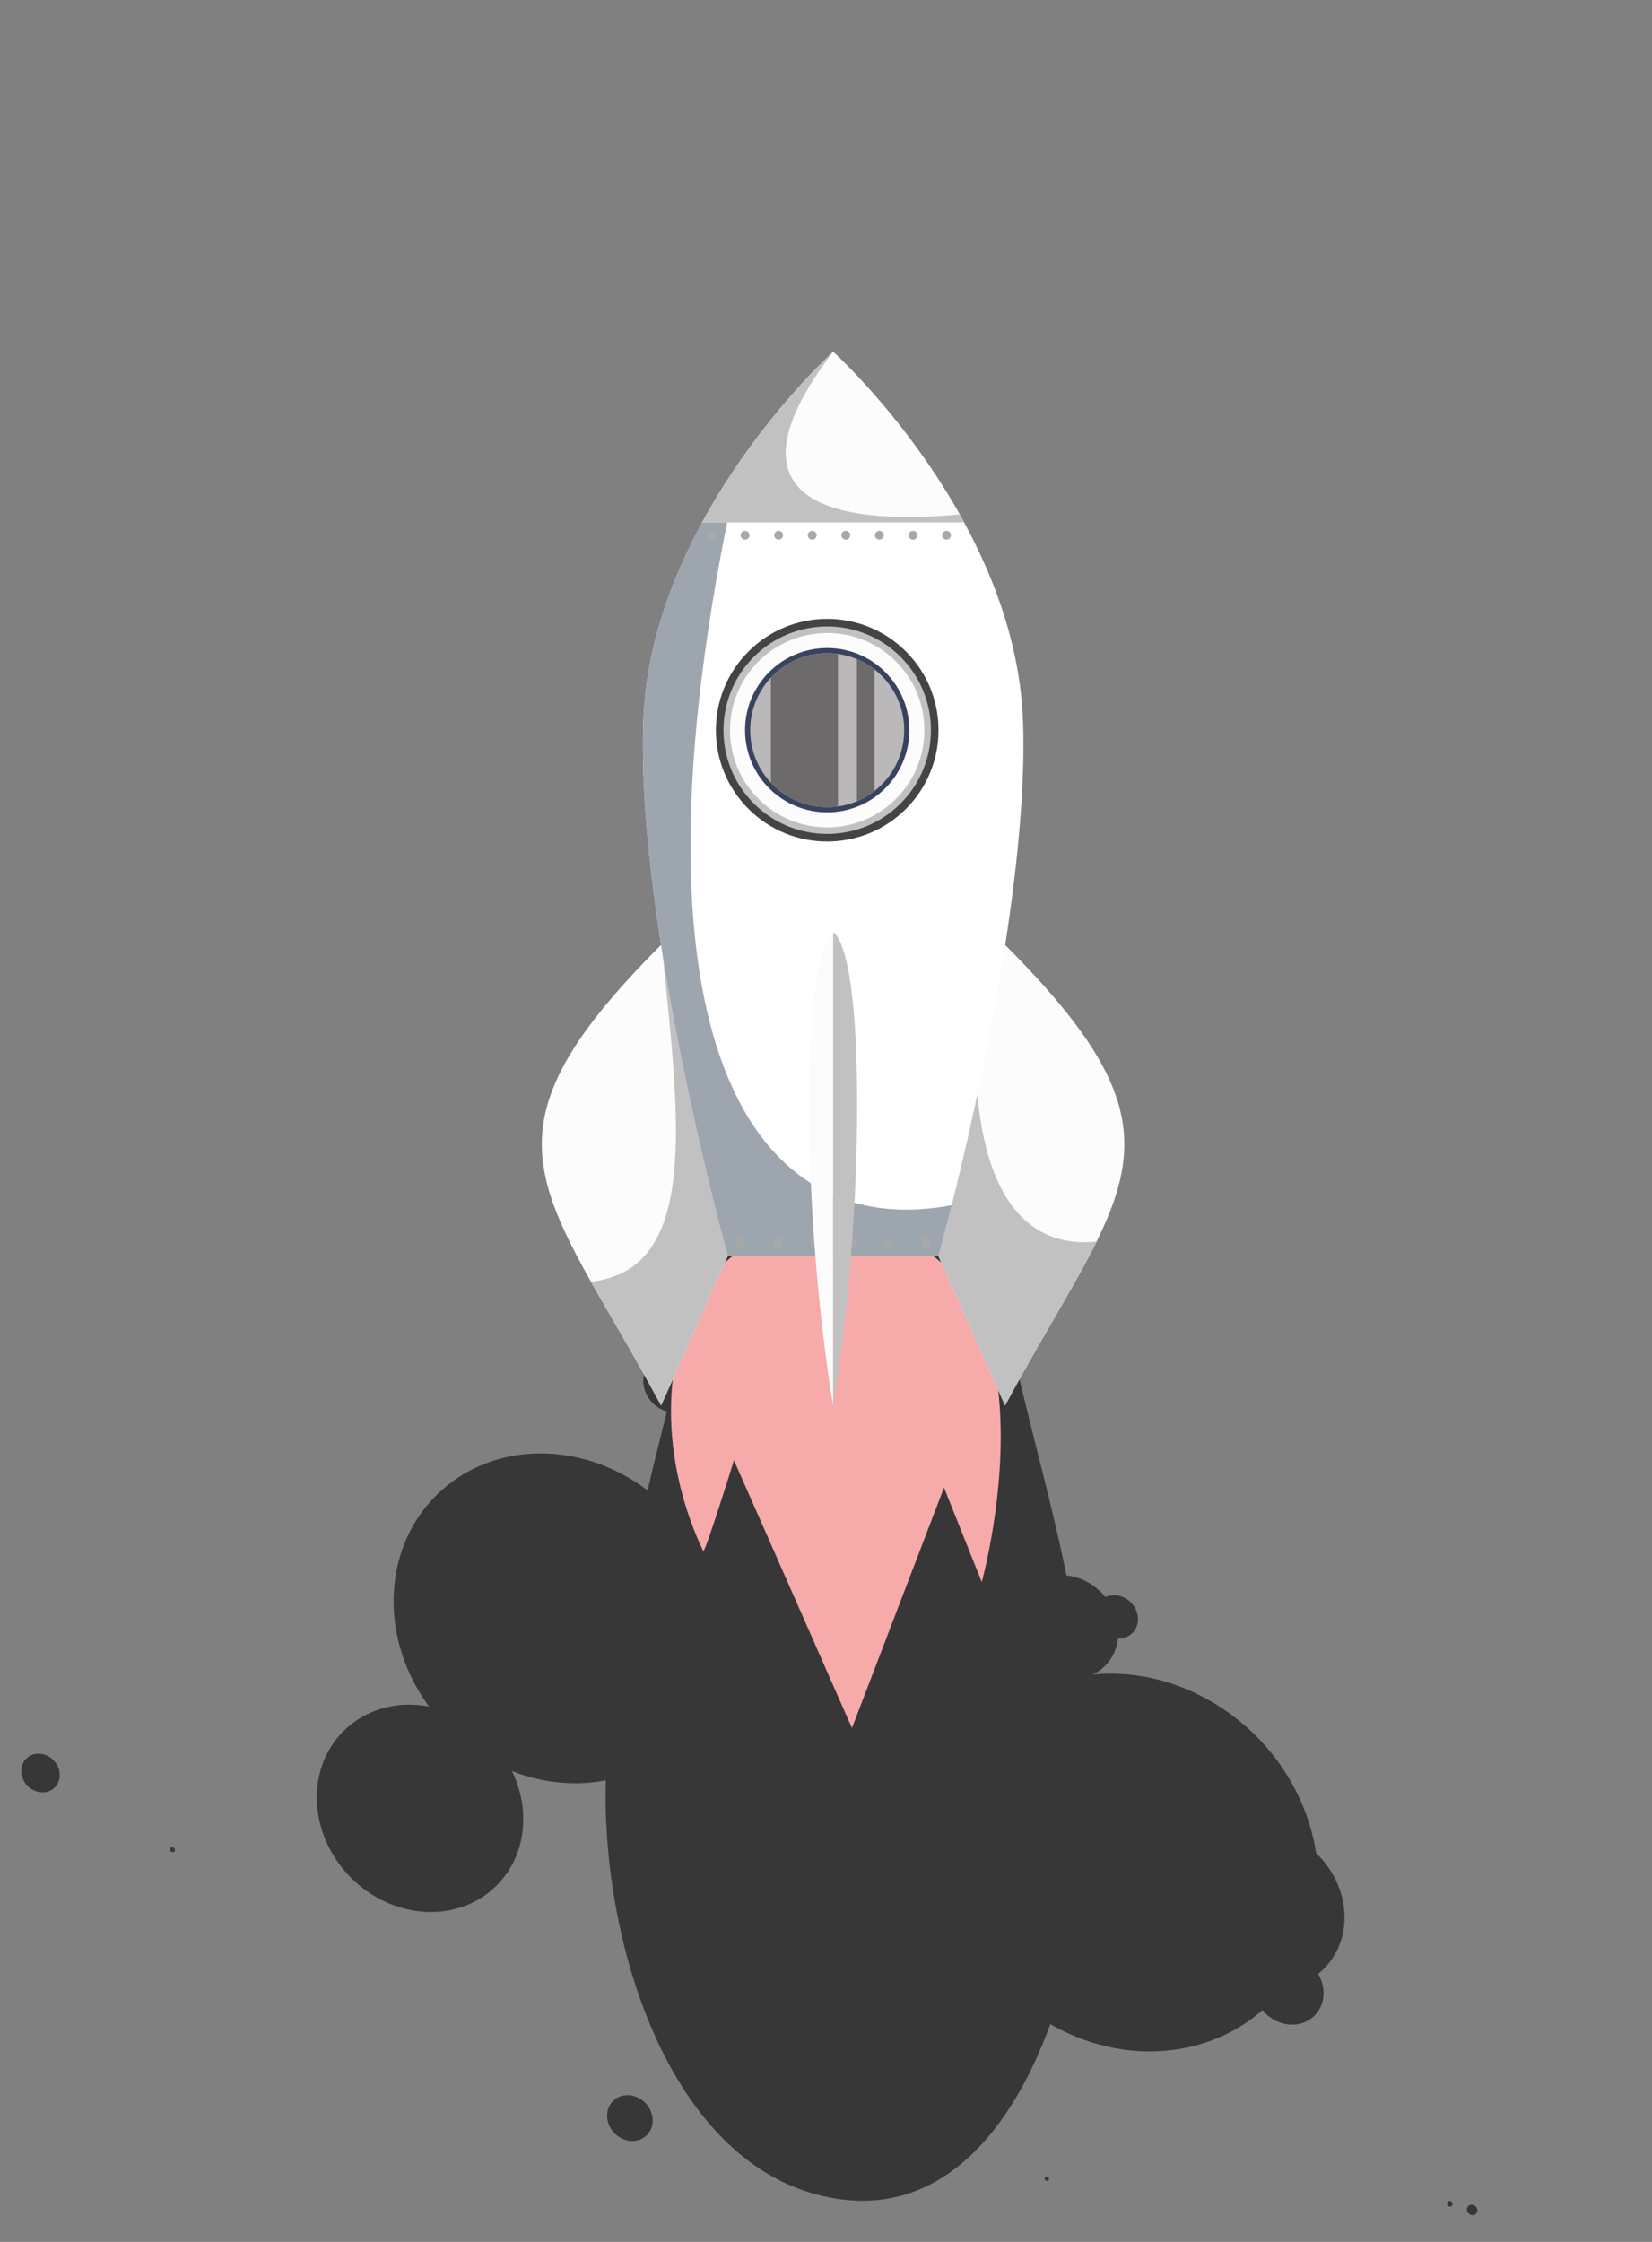 <svg xmlns="http://www.w3.org/2000/svg" viewBox="0 0 700 950" preserveAspectRatio="xMidYMid meet"><rect x="0" y="0" width="700" height="950" fill="#808080" stroke="none"/><defs><clipPath id="__lottie_element_2"><rect width="700" height="950" x="0" y="0"></rect></clipPath><clipPath id="__lottie_element_4"><path d="M0,0 L500,0 L500,500 L0,500z"></path></clipPath><clipPath id="__lottie_element_47"><path d="M0,0 L834,0 L834,646 L0,646z"></path></clipPath></defs><g clip-path="url(#__lottie_element_2)"><g clip-path="url(#__lottie_element_47)" transform="matrix(1.5,0,0,1.5,-270.5,180.5)" opacity="1" style="display: block;"><g transform="matrix(3,0,0,3,-1051,-751.001)" opacity="1" style="display: block;"><g opacity="1" transform="matrix(1,0,0,1,490.653,352.447)"><path fill="rgb(55,55,55)" fill-opacity="1" d=" M11.9,-48.72 C11.9,-48.72 -9.702,-51.738 -9.702,-51.738 C-10.702,-23.225 -22.168,-2.896 -23.151,25.132 C-23.701,40.821 -16.926,62.659 -1.161,64.861 C14.605,67.063 21.741,45.129 22.291,29.441 C23.314,0.289 10.663,-13.462 11.9,-48.72z"></path></g></g><g style="display: none;" transform="matrix(0,0,0,0,594.696,486.038)" opacity="1"><g opacity="1" transform="matrix(1,0,0,1,535.565,422.308)"><path fill="rgb(55,55,55)" fill-opacity="1" d=" M4.301,-7.816 C-0.66,-10.709 -6.608,-9.238 -8.984,-4.532 C-11.359,0.174 -9.262,6.335 -4.301,9.227 C0.66,12.12 6.609,10.65 8.984,5.943 C11.359,1.236 9.262,-4.924 4.301,-7.816z"></path></g></g><g style="display: none;" transform="matrix(0,0,0,0,358.99,503.555)" opacity="1"><g opacity="1" transform="matrix(1,0,0,1,438.33,372.185)"><path fill="rgb(55,55,55)" fill-opacity="1" d=" M4.301,-8.522 C-0.661,-11.415 -6.608,-9.944 -8.984,-5.238 C-11.359,-0.531 -9.263,5.629 -4.302,8.522 C0.66,11.415 6.609,9.944 8.984,5.238 C11.359,0.53 9.263,-5.629 4.301,-8.522z"></path></g></g><g style="display: block;" transform="matrix(1.468,0,0,1.468,-253.036,-247.457)" opacity="1"><g opacity="1" transform="matrix(1,0,0,1,500.463,399.727)"><path fill="rgb(55,55,55)" fill-opacity="1" d=" M4.302,-8.522 C-0.66,-11.415 -6.607,-9.944 -8.984,-5.238 C-11.359,-0.531 -9.263,5.629 -4.302,8.521 C0.659,11.414 6.608,9.945 8.983,5.237 C11.359,0.531 9.263,-5.629 4.302,-8.522z"></path></g></g><g style="display: none;" transform="matrix(0,0,0,0,253.872,474.987)" opacity="1"><g opacity="1" transform="matrix(1,0,0,1,434.998,359.705)"><path fill="rgb(55,55,55)" fill-opacity="1" d=" M0.348,-9.905 C-5.15,-10.673 -9.762,-6.861 -9.954,-1.39 C-10.145,4.08 -5.845,9.137 -0.347,9.906 C5.151,10.673 9.763,6.862 9.954,1.39 C10.146,-4.081 5.846,-9.137 0.348,-9.905z"></path></g></g><g transform="matrix(2.551,0,0,2.551,-834.496,-596.931)" opacity="1" style="display: block;"><g opacity="1" transform="matrix(1,0,0,1,522.982,393.086)"><path fill="rgb(55,55,55)" fill-opacity="1" d=" M8.992,-17.817 C-1.381,-23.865 -13.818,-20.791 -18.783,-10.95 C-23.749,-1.11 -19.366,11.769 -8.992,17.817 C1.381,23.865 13.816,20.789 18.782,10.951 C23.749,1.11 19.364,-11.77 8.992,-17.817z"></path></g></g><g style="display: block;" transform="matrix(0.444,0,0,0.444,165.46,115.553)" opacity="1"><g opacity="1" transform="matrix(1,0,0,1,460.98,349.238)"><path fill="rgb(55,55,55)" fill-opacity="1" d=" M7.854,-15.559 C-1.205,-20.841 -12.064,-18.156 -16.401,-9.563 C-20.739,-0.969 -16.912,10.278 -7.853,15.56 C1.207,20.841 12.066,18.156 16.402,9.563 C20.739,0.97 16.912,-10.279 7.854,-15.559z"></path></g></g><g transform="matrix(2.551,0,0,2.551,-839.771,-605.894)" opacity="1" style="display: block;"><g opacity="1" transform="matrix(1,0,0,1,461.657,369.558)"><path fill="rgb(55,55,55)" fill-opacity="1" d=" M0.635,-18.085 C-9.402,-19.487 -17.825,-12.527 -18.176,-2.539 C-18.525,7.449 -10.671,16.684 -0.634,18.086 C9.404,19.487 17.823,12.526 18.173,2.539 C18.524,-7.449 10.673,-16.684 0.635,-18.085z"></path></g></g><g style="display: none;" transform="matrix(0,0,0,0,619.407,502.748)" opacity="1"><g opacity="1" transform="matrix(1,0,0,1,518.803,419.916)"><path fill="rgb(55,55,55)" fill-opacity="1" d=" M3.257,-6.454 C-0.501,-8.645 -5.006,-7.532 -6.806,-3.967 C-8.604,-0.402 -7.016,4.264 -3.259,6.455 C0.5,8.646 5.005,7.531 6.805,3.967 C8.604,0.401 7.016,-4.264 3.257,-6.454z"></path></g></g><g style="display: block;" transform="matrix(0.444,0,0,0.444,189.435,87.395)" opacity="1"><g opacity="1" transform="matrix(1,0,0,1,439.675,339.087)"><path fill="rgb(55,55,55)" fill-opacity="1" d=" M3.258,-6.456 C-0.5,-8.646 -5.005,-7.533 -6.804,-3.968 C-8.603,-0.403 -7.015,4.262 -3.257,6.453 C0.5,8.645 5.005,7.53 6.805,3.966 C8.604,0.401 7.017,-4.266 3.258,-6.456z"></path></g></g><g style="display: none;" transform="matrix(0,0,0,0,570.493,480.697)" opacity="1"><g opacity="1" transform="matrix(1,0,0,1,543.969,403.233)"><path fill="rgb(55,55,55)" fill-opacity="1" d=" M3.786,-6.454 C0.028,-8.645 -4.478,-7.532 -6.276,-3.967 C-8.075,-0.402 -6.487,4.263 -2.729,6.454 C1.028,8.646 5.533,7.531 7.333,3.967 C9.133,0.401 7.545,-4.265 3.786,-6.454z"></path></g></g><g style="display: block;" transform="matrix(1.468,0,0,1.468,-245.94,-290.042)" opacity="1"><g opacity="1" transform="matrix(1,0,0,1,505.19,426.755)"><path fill="rgb(55,55,55)" fill-opacity="1" d=" M1.799,-3.565 C-0.276,-4.775 -2.764,-4.16 -3.758,-2.191 C-4.751,-0.222 -3.875,2.354 -1.799,3.564 C0.277,4.775 2.765,4.159 3.759,2.191 C4.752,0.222 3.874,-2.355 1.799,-3.565z"></path></g></g><g style="display: block;" transform="matrix(0.065,0,0,0.065,363.557,344.986)" opacity="1"><g opacity="1" transform="matrix(1,0,0,1,505.19,426.755)"><path fill="rgb(55,55,55)" fill-opacity="1" d=" M1.799,-3.565 C-0.276,-4.775 -2.764,-4.16 -3.758,-2.191 C-4.751,-0.222 -3.875,2.354 -1.799,3.564 C0.277,4.775 2.765,4.159 3.759,2.191 C4.752,0.222 3.874,-2.355 1.799,-3.565z"></path></g></g><g style="display: block;" transform="matrix(1.468,0,0,1.468,-265.006,-246.71)" opacity="1"><g opacity="1" transform="matrix(1,0,0,1,505.19,426.755)"><path fill="rgb(55,55,55)" fill-opacity="1" d=" M1.799,-3.565 C-0.276,-4.775 -2.764,-4.16 -3.758,-2.191 C-4.751,-0.222 -3.875,2.354 -1.799,3.564 C0.277,4.775 2.765,4.159 3.759,2.191 C4.752,0.222 3.874,-2.355 1.799,-3.565z"></path></g></g><g style="display: none;" transform="matrix(0,0,0,0,312.287,454.259)" opacity="1"><g opacity="1" transform="matrix(1,0,0,1,416.388,346.42)"><path fill="rgb(55,55,55)" fill-opacity="1" d=" M1.507,-3.566 C-0.568,-4.775 -3.056,-4.161 -4.05,-2.191 C-5.044,-0.221 -4.167,2.354 -2.092,3.564 C-0.014,4.774 2.473,4.159 3.467,2.19 C4.46,0.22 3.582,-2.356 1.507,-3.566z"></path></g></g><g style="display: none;" transform="matrix(0,0,0,0,594.681,486.027)" opacity="1"><g opacity="1" transform="matrix(1,0,0,1,535.565,422.308)"><path fill="rgb(55,55,55)" fill-opacity="1" d=" M4.301,-7.816 C-0.66,-10.709 -6.608,-9.238 -8.984,-4.532 C-11.359,0.174 -9.262,6.335 -4.301,9.227 C0.66,12.12 6.609,10.65 8.984,5.943 C11.359,1.236 9.262,-4.924 4.301,-7.816z"></path></g></g><g style="display: none;" transform="matrix(0.002,0,0,0.002,357.901,502.479)" opacity="1"><g opacity="1" transform="matrix(1,0,0,1,438.33,372.185)"><path fill="rgb(55,55,55)" fill-opacity="1" d=" M4.301,-8.522 C-0.661,-11.415 -6.608,-9.944 -8.984,-5.238 C-11.359,-0.531 -9.263,5.629 -4.302,8.522 C0.66,11.415 6.609,9.944 8.984,5.238 C11.359,0.53 9.263,-5.629 4.301,-8.522z"></path></g></g><g style="display: none;" transform="matrix(0.001,0,0,0.001,604.791,506.743)" opacity="1"><g opacity="1" transform="matrix(1,0,0,1,500.463,399.727)"><path fill="rgb(55,55,55)" fill-opacity="1" d=" M4.302,-8.522 C-0.66,-11.415 -6.607,-9.944 -8.984,-5.238 C-11.359,-0.531 -9.263,5.629 -4.302,8.521 C0.659,11.414 6.608,9.945 8.983,5.237 C11.359,0.531 9.263,-5.629 4.302,-8.522z"></path></g></g><g style="display: none;" transform="matrix(0,0,0,0,253.99,475.114)" opacity="1"><g opacity="1" transform="matrix(1,0,0,1,434.998,359.705)"><path fill="rgb(55,55,55)" fill-opacity="1" d=" M0.348,-9.905 C-5.15,-10.673 -9.762,-6.861 -9.954,-1.39 C-10.145,4.08 -5.845,9.137 -0.347,9.906 C5.151,10.673 9.763,6.862 9.954,1.39 C10.146,-4.081 5.846,-9.137 0.348,-9.905z"></path></g></g><g style="display: block;" transform="matrix(0.065,0,0,0.065,429.336,293.895)" opacity="1"><g opacity="1" transform="matrix(1,0,0,1,522.982,393.086)"><path fill="rgb(55,55,55)" fill-opacity="1" d=" M8.992,-17.817 C-1.381,-23.865 -13.818,-20.791 -18.783,-10.95 C-23.749,-1.11 -19.366,11.769 -8.992,17.817 C1.381,23.865 13.816,20.789 18.782,10.951 C23.749,1.11 19.364,-11.77 8.992,-17.817z"></path></g></g><g style="display: none;" transform="matrix(0,0,0,0,176.94,385.713)" opacity="1"><g opacity="1" transform="matrix(1,0,0,1,460.98,349.238)"><path fill="rgb(55,55,55)" fill-opacity="1" d=" M7.854,-15.559 C-1.205,-20.841 -12.064,-18.156 -16.401,-9.563 C-20.739,-0.969 -16.912,10.278 -7.853,15.56 C1.207,20.841 12.066,18.156 16.402,9.563 C20.739,0.97 16.912,-10.279 7.854,-15.559z"></path></g></g><g style="display: block;" transform="matrix(0.065,0,0,0.065,356.189,236.459)" opacity="1"><g opacity="1" transform="matrix(1,0,0,1,461.657,369.558)"><path fill="rgb(55,55,55)" fill-opacity="1" d=" M0.635,-18.085 C-9.402,-19.487 -17.825,-12.527 -18.176,-2.539 C-18.525,7.449 -10.671,16.684 -0.634,18.086 C9.404,19.487 17.823,12.526 18.173,2.539 C18.524,-7.449 10.673,-16.684 0.635,-18.085z"></path></g></g><g style="display: none;" transform="matrix(0,0,0,0,619.349,502.706)" opacity="1"><g opacity="1" transform="matrix(1,0,0,1,518.803,419.916)"><path fill="rgb(55,55,55)" fill-opacity="1" d=" M3.257,-6.454 C-0.501,-8.645 -5.006,-7.532 -6.806,-3.967 C-8.604,-0.402 -7.016,4.264 -3.259,6.455 C0.5,8.646 5.005,7.531 6.805,3.967 C8.604,0.401 7.016,-4.264 3.257,-6.454z"></path></g></g><g style="display: none;" transform="matrix(0,0,0,0,264.023,407.258)" opacity="1"><g opacity="1" transform="matrix(1,0,0,1,439.675,339.087)"><path fill="rgb(55,55,55)" fill-opacity="1" d=" M3.258,-6.456 C-0.5,-8.646 -5.005,-7.533 -6.804,-3.968 C-8.603,-0.403 -7.015,4.262 -3.257,6.453 C0.5,8.645 5.005,7.53 6.805,3.966 C8.604,0.401 7.017,-4.266 3.258,-6.456z"></path></g></g><g style="display: none;" transform="matrix(0,0,0,0,570.197,480.475)" opacity="1"><g opacity="1" transform="matrix(1,0,0,1,543.969,403.233)"><path fill="rgb(55,55,55)" fill-opacity="1" d=" M3.786,-6.454 C0.028,-8.645 -4.478,-7.532 -6.276,-3.967 C-8.075,-0.402 -6.487,4.263 -2.729,6.454 C1.028,8.646 5.533,7.531 7.333,3.967 C9.133,0.401 7.545,-4.265 3.786,-6.454z"></path></g></g><g style="display: none;" transform="matrix(0.001,0,0,0.001,471.582,501.267)" opacity="1"><g opacity="1" transform="matrix(1,0,0,1,505.19,426.755)"><path fill="rgb(55,55,55)" fill-opacity="1" d=" M1.799,-3.565 C-0.276,-4.775 -2.764,-4.16 -3.758,-2.191 C-4.751,-0.222 -3.875,2.354 -1.799,3.564 C0.277,4.775 2.765,4.159 3.759,2.191 C4.752,0.222 3.874,-2.355 1.799,-3.565z"></path></g></g><g style="display: none;" transform="matrix(0,0,0,0,403.069,558.765)" opacity="1"><g opacity="1" transform="matrix(1,0,0,1,505.19,426.755)"><path fill="rgb(55,55,55)" fill-opacity="1" d=" M1.799,-3.565 C-0.276,-4.775 -2.764,-4.16 -3.758,-2.191 C-4.751,-0.222 -3.875,2.354 -1.799,3.564 C0.277,4.775 2.765,4.159 3.759,2.191 C4.752,0.222 3.874,-2.355 1.799,-3.565z"></path></g></g><g style="display: none;" transform="matrix(0.001,0,0,0.001,432.58,528.272)" opacity="1"><g opacity="1" transform="matrix(1,0,0,1,505.19,426.755)"><path fill="rgb(55,55,55)" fill-opacity="1" d=" M1.799,-3.565 C-0.276,-4.775 -2.764,-4.16 -3.758,-2.191 C-4.751,-0.222 -3.875,2.354 -1.799,3.564 C0.277,4.775 2.765,4.159 3.759,2.191 C4.752,0.222 3.874,-2.355 1.799,-3.565z"></path></g></g><g style="display: none;" transform="matrix(0,0,0,0,312.287,454.259)" opacity="1"><g opacity="1" transform="matrix(1,0,0,1,416.388,346.42)"><path fill="rgb(55,55,55)" fill-opacity="1" d=" M1.507,-3.566 C-0.568,-4.775 -3.056,-4.161 -4.05,-2.191 C-5.044,-0.221 -4.167,2.354 -2.092,3.564 C-0.014,4.774 2.473,4.159 3.467,2.19 C4.46,0.22 3.582,-2.356 1.507,-3.566z"></path></g></g><g style="display: none;" transform="matrix(0,0,0,0,594.696,486.038)" opacity="1"><g opacity="1" transform="matrix(1,0,0,1,535.565,422.308)"><path fill="rgb(55,55,55)" fill-opacity="1" d=" M4.301,-7.816 C-0.66,-10.709 -6.608,-9.238 -8.984,-4.532 C-11.359,0.174 -9.262,6.335 -4.301,9.227 C0.66,12.12 6.609,10.65 8.984,5.943 C11.359,1.236 9.262,-4.924 4.301,-7.816z"></path></g></g><g style="display: none;" transform="matrix(0.004,0,0,0.004,357.132,501.721)" opacity="1"><g opacity="1" transform="matrix(1,0,0,1,438.33,372.185)"><path fill="rgb(55,55,55)" fill-opacity="1" d=" M4.301,-8.522 C-0.661,-11.415 -6.608,-9.944 -8.984,-5.238 C-11.359,-0.531 -9.263,5.629 -4.302,8.522 C0.66,11.415 6.609,9.944 8.984,5.238 C11.359,0.53 9.263,-5.629 4.301,-8.522z"></path></g></g><g style="display: none;" transform="matrix(0,0,0,0,605.389,507.181)" opacity="1"><g opacity="1" transform="matrix(1,0,0,1,500.463,399.727)"><path fill="rgb(55,55,55)" fill-opacity="1" d=" M4.302,-8.522 C-0.66,-11.415 -6.607,-9.944 -8.984,-5.238 C-11.359,-0.531 -9.263,5.629 -4.302,8.521 C0.659,11.414 6.608,9.945 8.983,5.237 C11.359,0.531 9.263,-5.629 4.302,-8.522z"></path></g></g><g style="display: none;" transform="matrix(0.009,0,0,0.009,250.454,471.36)" opacity="1"><g opacity="1" transform="matrix(1,0,0,1,434.998,359.705)"><path fill="rgb(55,55,55)" fill-opacity="1" d=" M0.348,-9.905 C-5.15,-10.673 -9.762,-6.861 -9.954,-1.39 C-10.145,4.08 -5.845,9.137 -0.347,9.906 C5.151,10.673 9.763,6.862 9.954,1.39 C10.146,-4.081 5.846,-9.137 0.348,-9.905z"></path></g></g><g style="display: none;" transform="matrix(0,0,0,0,591.944,503.259)" opacity="1"><g opacity="1" transform="matrix(1,0,0,1,522.982,393.086)"><path fill="rgb(55,55,55)" fill-opacity="1" d=" M8.992,-17.817 C-1.381,-23.865 -13.818,-20.791 -18.783,-10.95 C-23.749,-1.11 -19.366,11.769 -8.992,17.817 C1.381,23.865 13.816,20.789 18.782,10.951 C23.749,1.11 19.364,-11.77 8.992,-17.817z"></path></g></g><g style="display: none;" transform="matrix(0.009,0,0,0.009,173.508,382.491)" opacity="1"><g opacity="1" transform="matrix(1,0,0,1,460.98,349.238)"><path fill="rgb(55,55,55)" fill-opacity="1" d=" M7.854,-15.559 C-1.205,-20.841 -12.064,-18.156 -16.401,-9.563 C-20.739,-0.969 -16.912,10.278 -7.853,15.56 C1.207,20.841 12.066,18.156 16.402,9.563 C20.739,0.97 16.912,-10.279 7.854,-15.559z"></path></g></g><g style="display: none;" transform="matrix(0,0,0,0,226.969,402.675)" opacity="1"><g opacity="1" transform="matrix(1,0,0,1,461.657,369.558)"><path fill="rgb(55,55,55)" fill-opacity="1" d=" M0.635,-18.085 C-9.402,-19.487 -17.825,-12.527 -18.176,-2.539 C-18.525,7.449 -10.671,16.684 -0.634,18.086 C9.404,19.487 17.823,12.526 18.173,2.539 C18.524,-7.449 10.673,-16.684 0.635,-18.085z"></path></g></g><g style="display: none;" transform="matrix(0.004,0,0,0.004,617.081,501.052)" opacity="1"><g opacity="1" transform="matrix(1,0,0,1,518.803,419.916)"><path fill="rgb(55,55,55)" fill-opacity="1" d=" M3.257,-6.454 C-0.501,-8.645 -5.006,-7.532 -6.806,-3.967 C-8.604,-0.402 -7.016,4.264 -3.259,6.455 C0.5,8.646 5.005,7.531 6.805,3.967 C8.604,0.401 7.016,-4.264 3.257,-6.454z"></path></g></g><g style="display: none;" transform="matrix(0.009,0,0,0.009,260.662,403.993)" opacity="1"><g opacity="1" transform="matrix(1,0,0,1,439.675,339.087)"><path fill="rgb(55,55,55)" fill-opacity="1" d=" M3.258,-6.456 C-0.5,-8.646 -5.005,-7.533 -6.804,-3.968 C-8.603,-0.403 -7.015,4.262 -3.257,6.453 C0.5,8.645 5.005,7.53 6.805,3.966 C8.604,0.401 7.017,-4.266 3.258,-6.456z"></path></g></g><g style="display: none;" transform="matrix(0,0,0,0,570.493,480.697)" opacity="1"><g opacity="1" transform="matrix(1,0,0,1,543.969,403.233)"><path fill="rgb(55,55,55)" fill-opacity="1" d=" M3.786,-6.454 C0.028,-8.645 -4.478,-7.532 -6.276,-3.967 C-8.075,-0.402 -6.487,4.263 -2.729,6.454 C1.028,8.646 5.533,7.531 7.333,3.967 C9.133,0.401 7.545,-4.265 3.786,-6.454z"></path></g></g><g style="display: none;" transform="matrix(0,0,0,0,472.069,501.765)" opacity="1"><g opacity="1" transform="matrix(1,0,0,1,505.19,426.755)"><path fill="rgb(55,55,55)" fill-opacity="1" d=" M1.799,-3.565 C-0.276,-4.775 -2.764,-4.16 -3.758,-2.191 C-4.751,-0.222 -3.875,2.354 -1.799,3.564 C0.277,4.775 2.765,4.159 3.759,2.191 C4.752,0.222 3.874,-2.355 1.799,-3.565z"></path></g></g><g style="display: none;" transform="matrix(0,0,0,0,403.069,558.765)" opacity="1"><g opacity="1" transform="matrix(1,0,0,1,505.19,426.755)"><path fill="rgb(55,55,55)" fill-opacity="1" d=" M1.799,-3.565 C-0.276,-4.775 -2.764,-4.16 -3.758,-2.191 C-4.751,-0.222 -3.875,2.354 -1.799,3.564 C0.277,4.775 2.765,4.159 3.759,2.191 C4.752,0.222 3.874,-2.355 1.799,-3.565z"></path></g></g><g style="display: none;" transform="matrix(0,0,0,0,433.069,528.765)" opacity="1"><g opacity="1" transform="matrix(1,0,0,1,505.19,426.755)"><path fill="rgb(55,55,55)" fill-opacity="1" d=" M1.799,-3.565 C-0.276,-4.775 -2.764,-4.16 -3.758,-2.191 C-4.751,-0.222 -3.875,2.354 -1.799,3.564 C0.277,4.775 2.765,4.159 3.759,2.191 C4.752,0.222 3.874,-2.355 1.799,-3.565z"></path></g></g><g style="display: none;" transform="matrix(0,0,0,0,312.264,454.236)" opacity="1"><g opacity="1" transform="matrix(1,0,0,1,416.388,346.42)"><path fill="rgb(55,55,55)" fill-opacity="1" d=" M1.507,-3.566 C-0.568,-4.775 -3.056,-4.161 -4.05,-2.191 C-5.044,-0.221 -4.167,2.354 -2.092,3.564 C-0.014,4.774 2.473,4.159 3.467,2.19 C4.46,0.22 3.582,-2.356 1.507,-3.566z"></path></g></g><g style="display: none;" transform="matrix(0,0,0,0,594.696,486.038)" opacity="1"><g opacity="1" transform="matrix(1,0,0,1,535.565,422.308)"><path fill="rgb(55,55,55)" fill-opacity="1" d=" M4.301,-7.816 C-0.66,-10.709 -6.608,-9.238 -8.984,-4.532 C-11.359,0.174 -9.262,6.335 -4.301,9.227 C0.66,12.12 6.609,10.65 8.984,5.943 C11.359,1.236 9.262,-4.924 4.301,-7.816z"></path></g></g><g style="display: none;" transform="matrix(0,0,0,0,358.99,503.555)" opacity="1"><g opacity="1" transform="matrix(1,0,0,1,438.33,372.185)"><path fill="rgb(55,55,55)" fill-opacity="1" d=" M4.301,-8.522 C-0.661,-11.415 -6.608,-9.944 -8.984,-5.238 C-11.359,-0.531 -9.263,5.629 -4.302,8.522 C0.66,11.415 6.609,9.944 8.984,5.238 C11.359,0.53 9.263,-5.629 4.301,-8.522z"></path></g></g><g style="display: none;" transform="matrix(0,0,0,0,605.389,507.181)" opacity="1"><g opacity="1" transform="matrix(1,0,0,1,500.463,399.727)"><path fill="rgb(55,55,55)" fill-opacity="1" d=" M4.302,-8.522 C-0.66,-11.415 -6.607,-9.944 -8.984,-5.238 C-11.359,-0.531 -9.263,5.629 -4.302,8.521 C0.659,11.414 6.608,9.945 8.983,5.237 C11.359,0.531 9.263,-5.629 4.302,-8.522z"></path></g></g><g style="display: none;" transform="matrix(0,0,0,0,253.993,475.116)" opacity="1"><g opacity="1" transform="matrix(1,0,0,1,434.998,359.705)"><path fill="rgb(55,55,55)" fill-opacity="1" d=" M0.348,-9.905 C-5.15,-10.673 -9.762,-6.861 -9.954,-1.39 C-10.145,4.08 -5.845,9.137 -0.347,9.906 C5.151,10.673 9.763,6.862 9.954,1.39 C10.146,-4.081 5.846,-9.137 0.348,-9.905z"></path></g></g><g style="display: none;" transform="matrix(0.009,0,0,0.009,586.905,499.603)" opacity="1"><g opacity="1" transform="matrix(1,0,0,1,522.982,393.086)"><path fill="rgb(55,55,55)" fill-opacity="1" d=" M8.992,-17.817 C-1.381,-23.865 -13.818,-20.791 -18.783,-10.95 C-23.749,-1.11 -19.366,11.769 -8.992,17.817 C1.381,23.865 13.816,20.789 18.782,10.951 C23.749,1.11 19.364,-11.77 8.992,-17.817z"></path></g></g><g style="display: none;" transform="matrix(0.001,0,0,0.001,176.47,385.269)" opacity="1"><g opacity="1" transform="matrix(1,0,0,1,460.98,349.238)"><path fill="rgb(55,55,55)" fill-opacity="1" d=" M7.854,-15.559 C-1.205,-20.841 -12.064,-18.156 -16.401,-9.563 C-20.739,-0.969 -16.912,10.278 -7.853,15.56 C1.207,20.841 12.066,18.156 16.402,9.563 C20.739,0.97 16.912,-10.279 7.854,-15.559z"></path></g></g><g style="display: none;" transform="matrix(0.009,0,0,0.009,223.473,399.357)" opacity="1"><g opacity="1" transform="matrix(1,0,0,1,461.657,369.558)"><path fill="rgb(55,55,55)" fill-opacity="1" d=" M0.635,-18.085 C-9.402,-19.487 -17.825,-12.527 -18.176,-2.539 C-18.525,7.449 -10.671,16.684 -0.634,18.086 C9.404,19.487 17.823,12.526 18.173,2.539 C18.524,-7.449 10.673,-16.684 0.635,-18.085z"></path></g></g><g style="display: none;" transform="matrix(0,0,0,0,619.407,502.748)" opacity="1"><g opacity="1" transform="matrix(1,0,0,1,518.803,419.916)"><path fill="rgb(55,55,55)" fill-opacity="1" d=" M3.257,-6.454 C-0.501,-8.645 -5.006,-7.532 -6.806,-3.967 C-8.604,-0.402 -7.016,4.264 -3.259,6.455 C0.5,8.646 5.005,7.531 6.805,3.967 C8.604,0.401 7.016,-4.264 3.257,-6.454z"></path></g></g><g style="display: none;" transform="matrix(0.001,0,0,0.001,263.563,406.807)" opacity="1"><g opacity="1" transform="matrix(1,0,0,1,439.675,339.087)"><path fill="rgb(55,55,55)" fill-opacity="1" d=" M3.258,-6.456 C-0.5,-8.646 -5.005,-7.533 -6.804,-3.968 C-8.603,-0.403 -7.015,4.262 -3.257,6.453 C0.5,8.645 5.005,7.53 6.805,3.966 C8.604,0.401 7.017,-4.266 3.258,-6.456z"></path></g></g><g style="display: none;" transform="matrix(0.009,0,0,0.009,565.279,476.793)" opacity="1"><g opacity="1" transform="matrix(1,0,0,1,543.969,403.233)"><path fill="rgb(55,55,55)" fill-opacity="1" d=" M3.786,-6.454 C0.028,-8.645 -4.478,-7.532 -6.276,-3.967 C-8.075,-0.402 -6.487,4.263 -2.729,6.454 C1.028,8.646 5.533,7.531 7.333,3.967 C9.133,0.401 7.545,-4.265 3.786,-6.454z"></path></g></g><g style="display: none;" transform="matrix(0,0,0,0,472.069,501.765)" opacity="1"><g opacity="1" transform="matrix(1,0,0,1,505.19,426.755)"><path fill="rgb(55,55,55)" fill-opacity="1" d=" M1.799,-3.565 C-0.276,-4.775 -2.764,-4.16 -3.758,-2.191 C-4.751,-0.222 -3.875,2.354 -1.799,3.564 C0.277,4.775 2.765,4.159 3.759,2.191 C4.752,0.222 3.874,-2.355 1.799,-3.565z"></path></g></g><g style="display: none;" transform="matrix(0,0,0,0,403.066,558.762)" opacity="1"><g opacity="1" transform="matrix(1,0,0,1,505.19,426.755)"><path fill="rgb(55,55,55)" fill-opacity="1" d=" M1.799,-3.565 C-0.276,-4.775 -2.764,-4.16 -3.758,-2.191 C-4.751,-0.222 -3.875,2.354 -1.799,3.564 C0.277,4.775 2.765,4.159 3.759,2.191 C4.752,0.222 3.874,-2.355 1.799,-3.565z"></path></g></g><g style="display: none;" transform="matrix(0,0,0,0,433.069,528.765)" opacity="1"><g opacity="1" transform="matrix(1,0,0,1,505.19,426.755)"><path fill="rgb(55,55,55)" fill-opacity="1" d=" M1.799,-3.565 C-0.276,-4.775 -2.764,-4.16 -3.758,-2.191 C-4.751,-0.222 -3.875,2.354 -1.799,3.564 C0.277,4.775 2.765,4.159 3.759,2.191 C4.752,0.222 3.874,-2.355 1.799,-3.565z"></path></g></g><g style="display: none;" transform="matrix(0.004,0,0,0.004,310.645,452.63)" opacity="1"><g opacity="1" transform="matrix(1,0,0,1,416.388,346.42)"><path fill="rgb(55,55,55)" fill-opacity="1" d=" M1.507,-3.566 C-0.568,-4.775 -3.056,-4.161 -4.05,-2.191 C-5.044,-0.221 -4.167,2.354 -2.092,3.564 C-0.014,4.774 2.473,4.159 3.467,2.19 C4.46,0.22 3.582,-2.356 1.507,-3.566z"></path></g></g><g style="display: none;" transform="matrix(0,0,0,0,594.696,486.038)" opacity="1"><g opacity="1" transform="matrix(1,0,0,1,535.565,422.308)"><path fill="rgb(55,55,55)" fill-opacity="1" d=" M4.301,-7.816 C-0.66,-10.709 -6.608,-9.238 -8.984,-4.532 C-11.359,0.174 -9.262,6.335 -4.301,9.227 C0.66,12.12 6.609,10.65 8.984,5.943 C11.359,1.236 9.262,-4.924 4.301,-7.816z"></path></g></g><g style="display: none;" transform="matrix(0.001,0,0,0.001,358.535,503.105)" opacity="1"><g opacity="1" transform="matrix(1,0,0,1,438.33,372.185)"><path fill="rgb(55,55,55)" fill-opacity="1" d=" M4.301,-8.522 C-0.661,-11.415 -6.608,-9.944 -8.984,-5.238 C-11.359,-0.531 -9.263,5.629 -4.302,8.522 C0.66,11.415 6.609,9.944 8.984,5.238 C11.359,0.53 9.263,-5.629 4.301,-8.522z"></path></g></g><g style="display: none;" transform="matrix(0.003,0,0,0.003,603.813,506.026)" opacity="1"><g opacity="1" transform="matrix(1,0,0,1,500.463,399.727)"><path fill="rgb(55,55,55)" fill-opacity="1" d=" M4.302,-8.522 C-0.66,-11.415 -6.607,-9.944 -8.984,-5.238 C-11.359,-0.531 -9.263,5.629 -4.302,8.521 C0.659,11.414 6.608,9.945 8.983,5.237 C11.359,0.531 9.263,-5.629 4.302,-8.522z"></path></g></g><g style="display: none;" transform="matrix(0,0,0,0,253.993,475.116)" opacity="1"><g opacity="1" transform="matrix(1,0,0,1,434.998,359.705)"><path fill="rgb(55,55,55)" fill-opacity="1" d=" M0.348,-9.905 C-5.15,-10.673 -9.762,-6.861 -9.954,-1.39 C-10.145,4.08 -5.845,9.137 -0.347,9.906 C5.151,10.673 9.763,6.862 9.954,1.39 C10.146,-4.081 5.846,-9.137 0.348,-9.905z"></path></g></g><g style="display: none;" transform="matrix(0.002,0,0,0.002,590.91,502.51)" opacity="1"><g opacity="1" transform="matrix(1,0,0,1,522.982,393.086)"><path fill="rgb(55,55,55)" fill-opacity="1" d=" M8.992,-17.817 C-1.381,-23.865 -13.818,-20.791 -18.783,-10.95 C-23.749,-1.11 -19.366,11.769 -8.992,17.817 C1.381,23.865 13.816,20.789 18.782,10.951 C23.749,1.11 19.364,-11.77 8.992,-17.817z"></path></g></g><g style="display: none;" transform="matrix(0,0,0,0,176.749,385.532)" opacity="1"><g opacity="1" transform="matrix(1,0,0,1,460.98,349.238)"><path fill="rgb(55,55,55)" fill-opacity="1" d=" M7.854,-15.559 C-1.205,-20.841 -12.064,-18.156 -16.401,-9.563 C-20.739,-0.969 -16.912,10.278 -7.853,15.56 C1.207,20.841 12.066,18.156 16.402,9.563 C20.739,0.97 16.912,-10.279 7.854,-15.559z"></path></g></g><g style="display: none;" transform="matrix(0.002,0,0,0.002,226.257,401.996)" opacity="1"><g opacity="1" transform="matrix(1,0,0,1,461.657,369.558)"><path fill="rgb(55,55,55)" fill-opacity="1" d=" M0.635,-18.085 C-9.402,-19.487 -17.825,-12.527 -18.176,-2.539 C-18.525,7.449 -10.671,16.684 -0.634,18.086 C9.404,19.487 17.823,12.526 18.173,2.539 C18.524,-7.449 10.673,-16.684 0.635,-18.085z"></path></g></g><g style="display: none;" transform="matrix(0.001,0,0,0.001,618.881,502.365)" opacity="1"><g opacity="1" transform="matrix(1,0,0,1,518.803,419.916)"><path fill="rgb(55,55,55)" fill-opacity="1" d=" M3.257,-6.454 C-0.501,-8.645 -5.006,-7.532 -6.806,-3.967 C-8.604,-0.402 -7.016,4.264 -3.259,6.455 C0.5,8.646 5.005,7.531 6.805,3.967 C8.604,0.401 7.016,-4.264 3.257,-6.454z"></path></g></g><g style="display: none;" transform="matrix(0,0,0,0,263.836,407.074)" opacity="1"><g opacity="1" transform="matrix(1,0,0,1,439.675,339.087)"><path fill="rgb(55,55,55)" fill-opacity="1" d=" M3.258,-6.456 C-0.5,-8.646 -5.005,-7.533 -6.804,-3.968 C-8.603,-0.403 -7.015,4.262 -3.257,6.453 C0.5,8.645 5.005,7.53 6.805,3.966 C8.604,0.401 7.017,-4.266 3.258,-6.456z"></path></g></g><g style="display: none;" transform="matrix(0,0,0,0,570.493,480.697)" opacity="1"><g opacity="1" transform="matrix(1,0,0,1,543.969,403.233)"><path fill="rgb(55,55,55)" fill-opacity="1" d=" M3.786,-6.454 C0.028,-8.645 -4.478,-7.532 -6.276,-3.967 C-8.075,-0.402 -6.487,4.263 -2.729,6.454 C1.028,8.646 5.533,7.531 7.333,3.967 C9.133,0.401 7.545,-4.265 3.786,-6.454z"></path></g></g><g style="display: none;" transform="matrix(0.003,0,0,0.003,470.781,500.452)" opacity="1"><g opacity="1" transform="matrix(1,0,0,1,505.19,426.755)"><path fill="rgb(55,55,55)" fill-opacity="1" d=" M1.799,-3.565 C-0.276,-4.775 -2.764,-4.16 -3.758,-2.191 C-4.751,-0.222 -3.875,2.354 -1.799,3.564 C0.277,4.775 2.765,4.159 3.759,2.191 C4.752,0.222 3.874,-2.355 1.799,-3.565z"></path></g></g><g style="display: none;" transform="matrix(0.011,0,0,0.011,397.472,553.655)" opacity="1"><g opacity="1" transform="matrix(1,0,0,1,505.19,426.755)"><path fill="rgb(55,55,55)" fill-opacity="1" d=" M1.799,-3.565 C-0.276,-4.775 -2.764,-4.16 -3.758,-2.191 C-4.751,-0.222 -3.875,2.354 -1.799,3.564 C0.277,4.775 2.765,4.159 3.759,2.191 C4.752,0.222 3.874,-2.355 1.799,-3.565z"></path></g></g><g style="display: none;" transform="matrix(0.003,0,0,0.003,431.775,527.464)" opacity="1"><g opacity="1" transform="matrix(1,0,0,1,505.19,426.755)"><path fill="rgb(55,55,55)" fill-opacity="1" d=" M1.799,-3.565 C-0.276,-4.775 -2.764,-4.16 -3.758,-2.191 C-4.751,-0.222 -3.875,2.354 -1.799,3.564 C0.277,4.775 2.765,4.159 3.759,2.191 C4.752,0.222 3.874,-2.355 1.799,-3.565z"></path></g></g><g style="display: none;" transform="matrix(0,0,0,0,312.287,454.259)" opacity="1"><g opacity="1" transform="matrix(1,0,0,1,416.388,346.42)"><path fill="rgb(55,55,55)" fill-opacity="1" d=" M1.507,-3.566 C-0.568,-4.775 -3.056,-4.161 -4.05,-2.191 C-5.044,-0.221 -4.167,2.354 -2.092,3.564 C-0.014,4.774 2.473,4.159 3.467,2.19 C4.46,0.22 3.582,-2.356 1.507,-3.566z"></path></g></g><g style="display: none;" transform="matrix(0,0,0,0,594.696,486.038)" opacity="1"><g opacity="1" transform="matrix(1,0,0,1,535.565,422.308)"><path fill="rgb(55,55,55)" fill-opacity="1" d=" M4.301,-7.816 C-0.66,-10.709 -6.608,-9.238 -8.984,-4.532 C-11.359,0.174 -9.262,6.335 -4.301,9.227 C0.66,12.12 6.609,10.65 8.984,5.943 C11.359,1.236 9.262,-4.924 4.301,-7.816z"></path></g></g><g style="display: none;" transform="matrix(0.002,0,0,0.002,357.901,502.479)" opacity="1"><g opacity="1" transform="matrix(1,0,0,1,438.33,372.185)"><path fill="rgb(55,55,55)" fill-opacity="1" d=" M4.301,-8.522 C-0.661,-11.415 -6.608,-9.944 -8.984,-5.238 C-11.359,-0.531 -9.263,5.629 -4.302,8.522 C0.66,11.415 6.609,9.944 8.984,5.238 C11.359,0.53 9.263,-5.629 4.301,-8.522z"></path></g></g><g style="display: none;" transform="matrix(0,0,0,0,605.389,507.181)" opacity="1"><g opacity="1" transform="matrix(1,0,0,1,500.463,399.727)"><path fill="rgb(55,55,55)" fill-opacity="1" d=" M4.302,-8.522 C-0.66,-11.415 -6.607,-9.944 -8.984,-5.238 C-11.359,-0.531 -9.263,5.629 -4.302,8.521 C0.659,11.414 6.608,9.945 8.983,5.237 C11.359,0.531 9.263,-5.629 4.302,-8.522z"></path></g></g><g style="display: none;" transform="matrix(0,0,0,0,253.993,475.116)" opacity="1"><g opacity="1" transform="matrix(1,0,0,1,434.998,359.705)"><path fill="rgb(55,55,55)" fill-opacity="1" d=" M0.348,-9.905 C-5.15,-10.673 -9.762,-6.861 -9.954,-1.39 C-10.145,4.08 -5.845,9.137 -0.347,9.906 C5.151,10.673 9.763,6.862 9.954,1.39 C10.146,-4.081 5.846,-9.137 0.348,-9.905z"></path></g></g><g style="display: none;" transform="matrix(0,0,0,0,591.657,503.051)" opacity="1"><g opacity="1" transform="matrix(1,0,0,1,522.982,393.086)"><path fill="rgb(55,55,55)" fill-opacity="1" d=" M8.992,-17.817 C-1.381,-23.865 -13.818,-20.791 -18.783,-10.95 C-23.749,-1.11 -19.366,11.769 -8.992,17.817 C1.381,23.865 13.816,20.789 18.782,10.951 C23.749,1.11 19.364,-11.77 8.992,-17.817z"></path></g></g><g style="display: none;" transform="matrix(0,0,0,0,176.94,385.713)" opacity="1"><g opacity="1" transform="matrix(1,0,0,1,460.98,349.238)"><path fill="rgb(55,55,55)" fill-opacity="1" d=" M7.854,-15.559 C-1.205,-20.841 -12.064,-18.156 -16.401,-9.563 C-20.739,-0.969 -16.912,10.278 -7.853,15.56 C1.207,20.841 12.066,18.156 16.402,9.563 C20.739,0.97 16.912,-10.279 7.854,-15.559z"></path></g></g><g style="display: none;" transform="matrix(0,0,0,0,226.772,402.487)" opacity="1"><g opacity="1" transform="matrix(1,0,0,1,461.657,369.558)"><path fill="rgb(55,55,55)" fill-opacity="1" d=" M0.635,-18.085 C-9.402,-19.487 -17.825,-12.527 -18.176,-2.539 C-18.525,7.449 -10.671,16.684 -0.634,18.086 C9.404,19.487 17.823,12.526 18.173,2.539 C18.524,-7.449 10.673,-16.684 0.635,-18.085z"></path></g></g><g style="display: none;" transform="matrix(0.002,0,0,0.002,618.075,501.777)" opacity="1"><g opacity="1" transform="matrix(1,0,0,1,518.803,419.916)"><path fill="rgb(55,55,55)" fill-opacity="1" d=" M3.257,-6.454 C-0.501,-8.645 -5.006,-7.532 -6.806,-3.967 C-8.604,-0.402 -7.016,4.264 -3.259,6.455 C0.5,8.646 5.005,7.531 6.805,3.967 C8.604,0.401 7.016,-4.264 3.257,-6.454z"></path></g></g><g style="display: none;" transform="matrix(0,0,0,0,264.023,407.258)" opacity="1"><g opacity="1" transform="matrix(1,0,0,1,439.675,339.087)"><path fill="rgb(55,55,55)" fill-opacity="1" d=" M3.258,-6.456 C-0.5,-8.646 -5.005,-7.533 -6.804,-3.968 C-8.603,-0.403 -7.015,4.262 -3.257,6.453 C0.5,8.645 5.005,7.53 6.805,3.966 C8.604,0.401 7.017,-4.266 3.258,-6.456z"></path></g></g><g style="display: none;" transform="matrix(0,0,0,0,570.493,480.697)" opacity="1"><g opacity="1" transform="matrix(1,0,0,1,543.969,403.233)"><path fill="rgb(55,55,55)" fill-opacity="1" d=" M3.786,-6.454 C0.028,-8.645 -4.478,-7.532 -6.276,-3.967 C-8.075,-0.402 -6.487,4.263 -2.729,6.454 C1.028,8.646 5.533,7.531 7.333,3.967 C9.133,0.401 7.545,-4.265 3.786,-6.454z"></path></g></g><g style="display: none;" transform="matrix(0,0,0,0,472.069,501.765)" opacity="1"><g opacity="1" transform="matrix(1,0,0,1,505.19,426.755)"><path fill="rgb(55,55,55)" fill-opacity="1" d=" M1.799,-3.565 C-0.276,-4.775 -2.764,-4.16 -3.758,-2.191 C-4.751,-0.222 -3.875,2.354 -1.799,3.564 C0.277,4.775 2.765,4.159 3.759,2.191 C4.752,0.222 3.874,-2.355 1.799,-3.565z"></path></g></g><g style="display: none;" transform="matrix(0,0,0,0,403.069,558.765)" opacity="1"><g opacity="1" transform="matrix(1,0,0,1,505.19,426.755)"><path fill="rgb(55,55,55)" fill-opacity="1" d=" M1.799,-3.565 C-0.276,-4.775 -2.764,-4.16 -3.758,-2.191 C-4.751,-0.222 -3.875,2.354 -1.799,3.564 C0.277,4.775 2.765,4.159 3.759,2.191 C4.752,0.222 3.874,-2.355 1.799,-3.565z"></path></g></g><g style="display: none;" transform="matrix(0,0,0,0,433.069,528.765)" opacity="1"><g opacity="1" transform="matrix(1,0,0,1,505.19,426.755)"><path fill="rgb(55,55,55)" fill-opacity="1" d=" M1.799,-3.565 C-0.276,-4.775 -2.764,-4.16 -3.758,-2.191 C-4.751,-0.222 -3.875,2.354 -1.799,3.564 C0.277,4.775 2.765,4.159 3.759,2.191 C4.752,0.222 3.874,-2.355 1.799,-3.565z"></path></g></g><g style="display: none;" transform="matrix(0.001,0,0,0.001,311.916,453.89)" opacity="1"><g opacity="1" transform="matrix(1,0,0,1,416.388,346.42)"><path fill="rgb(55,55,55)" fill-opacity="1" d=" M1.507,-3.566 C-0.568,-4.775 -3.056,-4.161 -4.05,-2.191 C-5.044,-0.221 -4.167,2.354 -2.092,3.564 C-0.014,4.774 2.473,4.159 3.467,2.19 C4.46,0.22 3.582,-2.356 1.507,-3.566z"></path></g></g><g style="display: none;" transform="matrix(0,0,0,0,594.392,485.821)" opacity="1"><g opacity="1" transform="matrix(1,0,0,1,535.565,422.308)"><path fill="rgb(55,55,55)" fill-opacity="1" d=" M4.301,-7.816 C-0.66,-10.709 -6.608,-9.238 -8.984,-4.532 C-11.359,0.174 -9.262,6.335 -4.301,9.227 C0.66,12.12 6.609,10.65 8.984,5.943 C11.359,1.236 9.262,-4.924 4.301,-7.816z"></path></g></g><g style="display: none;" transform="matrix(0,0,0,0,358.99,503.555)" opacity="1"><g opacity="1" transform="matrix(1,0,0,1,438.33,372.185)"><path fill="rgb(55,55,55)" fill-opacity="1" d=" M4.301,-8.522 C-0.661,-11.415 -6.608,-9.944 -8.984,-5.238 C-11.359,-0.531 -9.263,5.629 -4.302,8.522 C0.66,11.415 6.609,9.944 8.984,5.238 C11.359,0.53 9.263,-5.629 4.301,-8.522z"></path></g></g><g style="display: none;" transform="matrix(0,0,0,0,605.389,507.181)" opacity="1"><g opacity="1" transform="matrix(1,0,0,1,500.463,399.727)"><path fill="rgb(55,55,55)" fill-opacity="1" d=" M4.302,-8.522 C-0.66,-11.415 -6.607,-9.944 -8.984,-5.238 C-11.359,-0.531 -9.263,5.629 -4.302,8.521 C0.659,11.414 6.608,9.945 8.983,5.237 C11.359,0.531 9.263,-5.629 4.302,-8.522z"></path></g></g><g style="display: none;" transform="matrix(0,0,0,0,253.993,475.116)" opacity="1"><g opacity="1" transform="matrix(1,0,0,1,434.998,359.705)"><path fill="rgb(55,55,55)" fill-opacity="1" d=" M0.348,-9.905 C-5.15,-10.673 -9.762,-6.861 -9.954,-1.39 C-10.145,4.08 -5.845,9.137 -0.347,9.906 C5.151,10.673 9.763,6.862 9.954,1.39 C10.146,-4.081 5.846,-9.137 0.348,-9.905z"></path></g></g><g style="display: none;" transform="matrix(0,0,0,0,591.944,503.259)" opacity="1"><g opacity="1" transform="matrix(1,0,0,1,522.982,393.086)"><path fill="rgb(55,55,55)" fill-opacity="1" d=" M8.992,-17.817 C-1.381,-23.865 -13.818,-20.791 -18.783,-10.95 C-23.749,-1.11 -19.366,11.769 -8.992,17.817 C1.381,23.865 13.816,20.789 18.782,10.951 C23.749,1.11 19.364,-11.77 8.992,-17.817z"></path></g></g><g style="display: none;" transform="matrix(0,0,0,0,176.942,385.715)" opacity="1"><g opacity="1" transform="matrix(1,0,0,1,460.98,349.238)"><path fill="rgb(55,55,55)" fill-opacity="1" d=" M7.854,-15.559 C-1.205,-20.841 -12.064,-18.156 -16.401,-9.563 C-20.739,-0.969 -16.912,10.278 -7.853,15.56 C1.207,20.841 12.066,18.156 16.402,9.563 C20.739,0.97 16.912,-10.279 7.854,-15.559z"></path></g></g><g style="display: none;" transform="matrix(0,0,0,0,226.969,402.675)" opacity="1"><g opacity="1" transform="matrix(1,0,0,1,461.657,369.558)"><path fill="rgb(55,55,55)" fill-opacity="1" d=" M0.635,-18.085 C-9.402,-19.487 -17.825,-12.527 -18.176,-2.539 C-18.525,7.449 -10.671,16.684 -0.634,18.086 C9.404,19.487 17.823,12.526 18.173,2.539 C18.524,-7.449 10.673,-16.684 0.635,-18.085z"></path></g></g><g style="display: none;" transform="matrix(0,0,0,0,619.407,502.748)" opacity="1"><g opacity="1" transform="matrix(1,0,0,1,518.803,419.916)"><path fill="rgb(55,55,55)" fill-opacity="1" d=" M3.257,-6.454 C-0.501,-8.645 -5.006,-7.532 -6.806,-3.967 C-8.604,-0.402 -7.016,4.264 -3.259,6.455 C0.5,8.646 5.005,7.531 6.805,3.967 C8.604,0.401 7.016,-4.264 3.257,-6.454z"></path></g></g><g style="display: none;" transform="matrix(0,0,0,0,264.025,407.26)" opacity="1"><g opacity="1" transform="matrix(1,0,0,1,439.675,339.087)"><path fill="rgb(55,55,55)" fill-opacity="1" d=" M3.258,-6.456 C-0.5,-8.646 -5.005,-7.533 -6.804,-3.968 C-8.603,-0.403 -7.015,4.262 -3.257,6.453 C0.5,8.645 5.005,7.53 6.805,3.966 C8.604,0.401 7.017,-4.266 3.258,-6.456z"></path></g></g><g style="display: none;" transform="matrix(0,0,0,0,570.489,480.694)" opacity="1"><g opacity="1" transform="matrix(1,0,0,1,543.969,403.233)"><path fill="rgb(55,55,55)" fill-opacity="1" d=" M3.786,-6.454 C0.028,-8.645 -4.478,-7.532 -6.276,-3.967 C-8.075,-0.402 -6.487,4.263 -2.729,6.454 C1.028,8.646 5.533,7.531 7.333,3.967 C9.133,0.401 7.545,-4.265 3.786,-6.454z"></path></g></g><g style="display: none;" transform="matrix(0,0,0,0,472.069,501.765)" opacity="1"><g opacity="1" transform="matrix(1,0,0,1,505.19,426.755)"><path fill="rgb(55,55,55)" fill-opacity="1" d=" M1.799,-3.565 C-0.276,-4.775 -2.764,-4.16 -3.758,-2.191 C-4.751,-0.222 -3.875,2.354 -1.799,3.564 C0.277,4.775 2.765,4.159 3.759,2.191 C4.752,0.222 3.874,-2.355 1.799,-3.565z"></path></g></g><g style="display: none;" transform="matrix(0,0,0,0,403.069,558.765)" opacity="1"><g opacity="1" transform="matrix(1,0,0,1,505.19,426.755)"><path fill="rgb(55,55,55)" fill-opacity="1" d=" M1.799,-3.565 C-0.276,-4.775 -2.764,-4.16 -3.758,-2.191 C-4.751,-0.222 -3.875,2.354 -1.799,3.564 C0.277,4.775 2.765,4.159 3.759,2.191 C4.752,0.222 3.874,-2.355 1.799,-3.565z"></path></g></g><g style="display: none;" transform="matrix(0,0,0,0,433.069,528.765)" opacity="1"><g opacity="1" transform="matrix(1,0,0,1,505.19,426.755)"><path fill="rgb(55,55,55)" fill-opacity="1" d=" M1.799,-3.565 C-0.276,-4.775 -2.764,-4.16 -3.758,-2.191 C-4.751,-0.222 -3.875,2.354 -1.799,3.564 C0.277,4.775 2.765,4.159 3.759,2.191 C4.752,0.222 3.874,-2.355 1.799,-3.565z"></path></g></g><g style="display: none;" transform="matrix(0,0,0,0,312.246,454.218)" opacity="1"><g opacity="1" transform="matrix(1,0,0,1,416.388,346.42)"><path fill="rgb(55,55,55)" fill-opacity="1" d=" M1.507,-3.566 C-0.568,-4.775 -3.056,-4.161 -4.05,-2.191 C-5.044,-0.221 -4.167,2.354 -2.092,3.564 C-0.014,4.774 2.473,4.159 3.467,2.19 C4.46,0.22 3.582,-2.356 1.507,-3.566z"></path></g></g><g style="display: none;" transform="matrix(0,0,0,0,594.696,486.038)" opacity="1"><g opacity="1" transform="matrix(1,0,0,1,535.565,422.308)"><path fill="rgb(55,55,55)" fill-opacity="1" d=" M4.301,-7.816 C-0.66,-10.709 -6.608,-9.238 -8.984,-4.532 C-11.359,0.174 -9.262,6.335 -4.301,9.227 C0.66,12.12 6.609,10.65 8.984,5.943 C11.359,1.236 9.262,-4.924 4.301,-7.816z"></path></g></g><g style="display: none;" transform="matrix(0,0,0,0,358.99,503.555)" opacity="1"><g opacity="1" transform="matrix(1,0,0,1,438.33,372.185)"><path fill="rgb(55,55,55)" fill-opacity="1" d=" M4.301,-8.522 C-0.661,-11.415 -6.608,-9.944 -8.984,-5.238 C-11.359,-0.531 -9.263,5.629 -4.302,8.522 C0.66,11.415 6.609,9.944 8.984,5.238 C11.359,0.53 9.263,-5.629 4.301,-8.522z"></path></g></g><g style="display: none;" transform="matrix(0,0,0,0,605.389,507.181)" opacity="1"><g opacity="1" transform="matrix(1,0,0,1,500.463,399.727)"><path fill="rgb(55,55,55)" fill-opacity="1" d=" M4.302,-8.522 C-0.66,-11.415 -6.607,-9.944 -8.984,-5.238 C-11.359,-0.531 -9.263,5.629 -4.302,8.521 C0.659,11.414 6.608,9.945 8.983,5.237 C11.359,0.531 9.263,-5.629 4.302,-8.522z"></path></g></g><g style="display: none;" transform="matrix(0,0,0,0,253.993,475.116)" opacity="1"><g opacity="1" transform="matrix(1,0,0,1,434.998,359.705)"><path fill="rgb(55,55,55)" fill-opacity="1" d=" M0.348,-9.905 C-5.15,-10.673 -9.762,-6.861 -9.954,-1.39 C-10.145,4.08 -5.845,9.137 -0.347,9.906 C5.151,10.673 9.763,6.862 9.954,1.39 C10.146,-4.081 5.846,-9.137 0.348,-9.905z"></path></g></g><g style="display: none;" transform="matrix(0.003,0,0,0.003,590.201,501.995)" opacity="1"><g opacity="1" transform="matrix(1,0,0,1,522.982,393.086)"><path fill="rgb(55,55,55)" fill-opacity="1" d=" M8.992,-17.817 C-1.381,-23.865 -13.818,-20.791 -18.783,-10.95 C-23.749,-1.11 -19.366,11.769 -8.992,17.817 C1.381,23.865 13.816,20.789 18.782,10.951 C23.749,1.11 19.364,-11.77 8.992,-17.817z"></path></g></g><g style="display: none;" transform="matrix(0,0,0,0,176.942,385.715)" opacity="1"><g opacity="1" transform="matrix(1,0,0,1,460.98,349.238)"><path fill="rgb(55,55,55)" fill-opacity="1" d=" M7.854,-15.559 C-1.205,-20.841 -12.064,-18.156 -16.401,-9.563 C-20.739,-0.969 -16.912,10.278 -7.853,15.56 C1.207,20.841 12.066,18.156 16.402,9.563 C20.739,0.97 16.912,-10.279 7.854,-15.559z"></path></g></g><g style="display: none;" transform="matrix(0.003,0,0,0.003,225.766,401.529)" opacity="1"><g opacity="1" transform="matrix(1,0,0,1,461.657,369.558)"><path fill="rgb(55,55,55)" fill-opacity="1" d=" M0.635,-18.085 C-9.402,-19.487 -17.825,-12.527 -18.176,-2.539 C-18.525,7.449 -10.671,16.684 -0.634,18.086 C9.404,19.487 17.823,12.526 18.173,2.539 C18.524,-7.449 10.673,-16.684 0.635,-18.085z"></path></g></g><g style="display: none;" transform="matrix(0,0,0,0,619.407,502.748)" opacity="1"><g opacity="1" transform="matrix(1,0,0,1,518.803,419.916)"><path fill="rgb(55,55,55)" fill-opacity="1" d=" M3.257,-6.454 C-0.501,-8.645 -5.006,-7.532 -6.806,-3.967 C-8.604,-0.402 -7.016,4.264 -3.259,6.455 C0.5,8.646 5.005,7.531 6.805,3.967 C8.604,0.401 7.016,-4.264 3.257,-6.454z"></path></g></g><g style="display: none;" transform="matrix(0,0,0,0,264.025,407.26)" opacity="1"><g opacity="1" transform="matrix(1,0,0,1,439.675,339.087)"><path fill="rgb(55,55,55)" fill-opacity="1" d=" M3.258,-6.456 C-0.5,-8.646 -5.005,-7.533 -6.804,-3.968 C-8.603,-0.403 -7.015,4.262 -3.257,6.453 C0.5,8.645 5.005,7.53 6.805,3.966 C8.604,0.401 7.017,-4.266 3.258,-6.456z"></path></g></g><g style="display: none;" transform="matrix(0.003,0,0,0.003,568.689,479.346)" opacity="1"><g opacity="1" transform="matrix(1,0,0,1,543.969,403.233)"><path fill="rgb(55,55,55)" fill-opacity="1" d=" M3.786,-6.454 C0.028,-8.645 -4.478,-7.532 -6.276,-3.967 C-8.075,-0.402 -6.487,4.263 -2.729,6.454 C1.028,8.646 5.533,7.531 7.333,3.967 C9.133,0.401 7.545,-4.265 3.786,-6.454z"></path></g></g><g style="display: none;" transform="matrix(0,0,0,0,472.069,501.765)" opacity="1"><g opacity="1" transform="matrix(1,0,0,1,505.19,426.755)"><path fill="rgb(55,55,55)" fill-opacity="1" d=" M1.799,-3.565 C-0.276,-4.775 -2.764,-4.16 -3.758,-2.191 C-4.751,-0.222 -3.875,2.354 -1.799,3.564 C0.277,4.775 2.765,4.159 3.759,2.191 C4.752,0.222 3.874,-2.355 1.799,-3.565z"></path></g></g><g style="display: none;" transform="matrix(0,0,0,0,403.066,558.762)" opacity="1"><g opacity="1" transform="matrix(1,0,0,1,505.19,426.755)"><path fill="rgb(55,55,55)" fill-opacity="1" d=" M1.799,-3.565 C-0.276,-4.775 -2.764,-4.16 -3.758,-2.191 C-4.751,-0.222 -3.875,2.354 -1.799,3.564 C0.277,4.775 2.765,4.159 3.759,2.191 C4.752,0.222 3.874,-2.355 1.799,-3.565z"></path></g></g><g style="display: none;" transform="matrix(0,0,0,0,433.069,528.765)" opacity="1"><g opacity="1" transform="matrix(1,0,0,1,505.19,426.755)"><path fill="rgb(55,55,55)" fill-opacity="1" d=" M1.799,-3.565 C-0.276,-4.775 -2.764,-4.16 -3.758,-2.191 C-4.751,-0.222 -3.875,2.354 -1.799,3.564 C0.277,4.775 2.765,4.159 3.759,2.191 C4.752,0.222 3.874,-2.355 1.799,-3.565z"></path></g></g><g style="display: none;" transform="matrix(0,0,0,0,312.287,454.259)" opacity="1"><g opacity="1" transform="matrix(1,0,0,1,416.388,346.42)"><path fill="rgb(55,55,55)" fill-opacity="1" d=" M1.507,-3.566 C-0.568,-4.775 -3.056,-4.161 -4.05,-2.191 C-5.044,-0.221 -4.167,2.354 -2.092,3.564 C-0.014,4.774 2.473,4.159 3.467,2.19 C4.46,0.22 3.582,-2.356 1.507,-3.566z"></path></g></g><g style="display: none;" transform="matrix(0,0,0,0,594.696,486.038)" opacity="1"><g opacity="1" transform="matrix(1,0,0,1,535.565,422.308)"><path fill="rgb(55,55,55)" fill-opacity="1" d=" M4.301,-7.816 C-0.66,-10.709 -6.608,-9.238 -8.984,-4.532 C-11.359,0.174 -9.262,6.335 -4.301,9.227 C0.66,12.12 6.609,10.65 8.984,5.943 C11.359,1.236 9.262,-4.924 4.301,-7.816z"></path></g></g><g style="display: none;" transform="matrix(0,0,0,0,358.987,503.553)" opacity="1"><g opacity="1" transform="matrix(1,0,0,1,438.33,372.185)"><path fill="rgb(55,55,55)" fill-opacity="1" d=" M4.301,-8.522 C-0.661,-11.415 -6.608,-9.944 -8.984,-5.238 C-11.359,-0.531 -9.263,5.629 -4.302,8.522 C0.66,11.415 6.609,9.944 8.984,5.238 C11.359,0.53 9.263,-5.629 4.301,-8.522z"></path></g></g><g style="display: none;" transform="matrix(0,0,0,0,605.104,506.973)" opacity="1"><g opacity="1" transform="matrix(1,0,0,1,500.463,399.727)"><path fill="rgb(55,55,55)" fill-opacity="1" d=" M4.302,-8.522 C-0.66,-11.415 -6.607,-9.944 -8.984,-5.238 C-11.359,-0.531 -9.263,5.629 -4.302,8.521 C0.659,11.414 6.608,9.945 8.983,5.237 C11.359,0.531 9.263,-5.629 4.302,-8.522z"></path></g></g><g style="display: none;" transform="matrix(0,0,0,0,253.993,475.116)" opacity="1"><g opacity="1" transform="matrix(1,0,0,1,434.998,359.705)"><path fill="rgb(55,55,55)" fill-opacity="1" d=" M0.348,-9.905 C-5.15,-10.673 -9.762,-6.861 -9.954,-1.39 C-10.145,4.08 -5.845,9.137 -0.347,9.906 C5.151,10.673 9.763,6.862 9.954,1.39 C10.146,-4.081 5.846,-9.137 0.348,-9.905z"></path></g></g><g style="display: none;" transform="matrix(0,0,0,0,591.944,503.259)" opacity="1"><g opacity="1" transform="matrix(1,0,0,1,522.982,393.086)"><path fill="rgb(55,55,55)" fill-opacity="1" d=" M8.992,-17.817 C-1.381,-23.865 -13.818,-20.791 -18.783,-10.95 C-23.749,-1.11 -19.366,11.769 -8.992,17.817 C1.381,23.865 13.816,20.789 18.782,10.951 C23.749,1.11 19.364,-11.77 8.992,-17.817z"></path></g></g><g style="display: none;" transform="matrix(0,0,0,0,176.942,385.715)" opacity="1"><g opacity="1" transform="matrix(1,0,0,1,460.98,349.238)"><path fill="rgb(55,55,55)" fill-opacity="1" d=" M7.854,-15.559 C-1.205,-20.841 -12.064,-18.156 -16.401,-9.563 C-20.739,-0.969 -16.912,10.278 -7.853,15.56 C1.207,20.841 12.066,18.156 16.402,9.563 C20.739,0.97 16.912,-10.279 7.854,-15.559z"></path></g></g><g style="display: none;" transform="matrix(0,0,0,0,226.969,402.675)" opacity="1"><g opacity="1" transform="matrix(1,0,0,1,461.657,369.558)"><path fill="rgb(55,55,55)" fill-opacity="1" d=" M0.635,-18.085 C-9.402,-19.487 -17.825,-12.527 -18.176,-2.539 C-18.525,7.449 -10.671,16.684 -0.634,18.086 C9.404,19.487 17.823,12.526 18.173,2.539 C18.524,-7.449 10.673,-16.684 0.635,-18.085z"></path></g></g><g style="display: none;" transform="matrix(0.001,0,0,0.001,618.581,502.147)" opacity="1"><g opacity="1" transform="matrix(1,0,0,1,518.803,419.916)"><path fill="rgb(55,55,55)" fill-opacity="1" d=" M3.257,-6.454 C-0.501,-8.645 -5.006,-7.532 -6.806,-3.967 C-8.604,-0.402 -7.016,4.264 -3.259,6.455 C0.5,8.646 5.005,7.531 6.805,3.967 C8.604,0.401 7.016,-4.264 3.257,-6.454z"></path></g></g><g style="display: none;" transform="matrix(0,0,0,0,264.025,407.26)" opacity="1"><g opacity="1" transform="matrix(1,0,0,1,439.675,339.087)"><path fill="rgb(55,55,55)" fill-opacity="1" d=" M3.258,-6.456 C-0.5,-8.646 -5.005,-7.533 -6.804,-3.968 C-8.603,-0.403 -7.015,4.262 -3.257,6.453 C0.5,8.645 5.005,7.53 6.805,3.966 C8.604,0.401 7.017,-4.266 3.258,-6.456z"></path></g></g><g style="display: none;" transform="matrix(0,0,0,0,570.493,480.697)" opacity="1"><g opacity="1" transform="matrix(1,0,0,1,543.969,403.233)"><path fill="rgb(55,55,55)" fill-opacity="1" d=" M3.786,-6.454 C0.028,-8.645 -4.478,-7.532 -6.276,-3.967 C-8.075,-0.402 -6.487,4.263 -2.729,6.454 C1.028,8.646 5.533,7.531 7.333,3.967 C9.133,0.401 7.545,-4.265 3.786,-6.454z"></path></g></g><g style="display: none;" transform="matrix(0,0,0,0,471.837,501.528)" opacity="1"><g opacity="1" transform="matrix(1,0,0,1,505.19,426.755)"><path fill="rgb(55,55,55)" fill-opacity="1" d=" M1.799,-3.565 C-0.276,-4.775 -2.764,-4.16 -3.758,-2.191 C-4.751,-0.222 -3.875,2.354 -1.799,3.564 C0.277,4.775 2.765,4.159 3.759,2.191 C4.752,0.222 3.874,-2.355 1.799,-3.565z"></path></g></g><g style="display: none;" transform="matrix(0,0,0,0,403.069,558.765)" opacity="1"><g opacity="1" transform="matrix(1,0,0,1,505.19,426.755)"><path fill="rgb(55,55,55)" fill-opacity="1" d=" M1.799,-3.565 C-0.276,-4.775 -2.764,-4.16 -3.758,-2.191 C-4.751,-0.222 -3.875,2.354 -1.799,3.564 C0.277,4.775 2.765,4.159 3.759,2.191 C4.752,0.222 3.874,-2.355 1.799,-3.565z"></path></g></g><g style="display: none;" transform="matrix(0,0,0,0,432.836,528.53)" opacity="1"><g opacity="1" transform="matrix(1,0,0,1,505.19,426.755)"><path fill="rgb(55,55,55)" fill-opacity="1" d=" M1.799,-3.565 C-0.276,-4.775 -2.764,-4.16 -3.758,-2.191 C-4.751,-0.222 -3.875,2.354 -1.799,3.564 C0.277,4.775 2.765,4.159 3.759,2.191 C4.752,0.222 3.874,-2.355 1.799,-3.565z"></path></g></g><g style="display: none;" transform="matrix(0,0,0,0,312.287,454.259)" opacity="1"><g opacity="1" transform="matrix(1,0,0,1,416.388,346.42)"><path fill="rgb(55,55,55)" fill-opacity="1" d=" M1.507,-3.566 C-0.568,-4.775 -3.056,-4.161 -4.05,-2.191 C-5.044,-0.221 -4.167,2.354 -2.092,3.564 C-0.014,4.774 2.473,4.159 3.467,2.19 C4.46,0.22 3.582,-2.356 1.507,-3.566z"></path></g></g><g style="display: none;" transform="matrix(1.379,0,0,1.379,-257.36,-273.884)" opacity="1"><g opacity="1" transform="matrix(1,0,0,1,535.565,422.308)"><path fill="rgb(55,55,55)" fill-opacity="1" d=" M4.301,-7.816 C-0.66,-10.709 -6.608,-9.238 -8.984,-4.532 C-11.359,0.174 -9.262,6.335 -4.301,9.227 C0.66,12.12 6.609,10.65 8.984,5.943 C11.359,1.236 9.262,-4.924 4.301,-7.816z"></path></g></g><g style="display: none;" transform="matrix(2.944,0,0,2.944,-931.025,-669.849)" opacity="1"><g opacity="1" transform="matrix(1,0,0,1,438.33,372.185)"><path fill="rgb(55,55,55)" fill-opacity="1" d=" M4.301,-8.522 C-0.661,-11.415 -6.608,-9.944 -8.984,-5.238 C-11.359,-0.531 -9.263,5.629 -4.302,8.522 C0.66,11.415 6.609,9.944 8.984,5.238 C11.359,0.53 9.263,-5.629 4.301,-8.522z"></path></g></g><g style="display: none;" transform="matrix(1.371,0,0,1.371,-125.912,-67.771)" opacity="1"><g opacity="1" transform="matrix(1,0,0,1,500.463,399.727)"><path fill="rgb(55,55,55)" fill-opacity="1" d=" M4.302,-8.522 C-0.66,-11.415 -6.607,-9.944 -8.984,-5.238 C-11.359,-0.531 -9.263,5.629 -4.302,8.521 C0.659,11.414 6.608,9.945 8.983,5.237 C11.359,0.531 9.263,-5.629 4.302,-8.522z"></path></g></g><g style="display: none;" transform="matrix(1.724,0,0,1.724,-393.11,-321.406)" opacity="1"><g opacity="1" transform="matrix(1,0,0,1,434.998,359.705)"><path fill="rgb(55,55,55)" fill-opacity="1" d=" M0.348,-9.905 C-5.15,-10.673 -9.762,-6.861 -9.954,-1.39 C-10.145,4.08 -5.845,9.137 -0.347,9.906 C5.151,10.673 9.763,6.862 9.954,1.39 C10.146,-4.081 5.846,-9.137 0.348,-9.905z"></path></g></g><g style="display: none;" transform="matrix(0.677,0,0,0.677,215.007,222.997)" opacity="1"><g opacity="1" transform="matrix(1,0,0,1,522.982,393.086)"><path fill="rgb(55,55,55)" fill-opacity="1" d=" M8.992,-17.817 C-1.381,-23.865 -13.818,-20.791 -18.783,-10.95 C-23.749,-1.11 -19.366,11.769 -8.992,17.817 C1.381,23.865 13.816,20.789 18.782,10.951 C23.749,1.11 19.364,-11.77 8.992,-17.817z"></path></g></g><g style="display: none;" transform="matrix(2.246,0,0,2.246,-800.035,-421.77)" opacity="1"><g opacity="1" transform="matrix(1,0,0,1,460.98,349.238)"><path fill="rgb(55,55,55)" fill-opacity="1" d=" M7.854,-15.559 C-1.205,-20.841 -12.064,-18.156 -16.401,-9.563 C-20.739,-0.969 -16.912,10.278 -7.853,15.56 C1.207,20.841 12.066,18.156 16.402,9.563 C20.739,0.97 16.912,-10.279 7.854,-15.559z"></path></g></g><g style="display: none;" transform="matrix(0.677,0,0,0.677,-60.514,145.961)" opacity="1"><g opacity="1" transform="matrix(1,0,0,1,461.657,369.558)"><path fill="rgb(55,55,55)" fill-opacity="1" d=" M0.635,-18.085 C-9.402,-19.487 -17.825,-12.527 -18.176,-2.539 C-18.525,7.449 -10.671,16.684 -0.634,18.086 C9.404,19.487 17.823,12.526 18.173,2.539 C18.524,-7.449 10.673,-16.684 0.635,-18.085z"></path></g></g><g style="display: none;" transform="matrix(0.67,0,0,0.67,140.442,23.538)" opacity="1"><g opacity="1" transform="matrix(1,0,0,1,518.803,419.916)"><path fill="rgb(55,55,55)" fill-opacity="1" d=" M3.257,-6.454 C-0.501,-8.645 -5.006,-7.532 -6.806,-3.967 C-8.604,-0.402 -7.016,4.264 -3.259,6.455 C0.5,8.646 5.005,7.531 6.805,3.967 C8.604,0.401 7.016,-4.264 3.257,-6.454z"></path></g></g><g style="display: none;" transform="matrix(2.246,0,0,2.246,-680.425,-393.22)" opacity="1"><g opacity="1" transform="matrix(1,0,0,1,439.675,339.087)"><path fill="rgb(55,55,55)" fill-opacity="1" d=" M3.258,-6.456 C-0.5,-8.646 -5.005,-7.533 -6.804,-3.968 C-8.603,-0.403 -7.015,4.262 -3.257,6.453 C0.5,8.645 5.005,7.53 6.805,3.966 C8.604,0.401 7.017,-4.266 3.258,-6.456z"></path></g></g><g style="display: none;" transform="matrix(2.956,0,0,2.956,-1091.758,-819.34)" opacity="1"><g opacity="1" transform="matrix(1,0,0,1,543.969,403.233)"><path fill="rgb(55,55,55)" fill-opacity="1" d=" M3.786,-6.454 C0.028,-8.645 -4.478,-7.532 -6.276,-3.967 C-8.075,-0.402 -6.487,4.263 -2.729,6.454 C1.028,8.646 5.533,7.531 7.333,3.967 C9.133,0.401 7.545,-4.265 3.786,-6.454z"></path></g></g><g style="display: none;" transform="matrix(1.371,0,0,1.371,-202.601,-121.211)" opacity="1"><g opacity="1" transform="matrix(1,0,0,1,505.19,426.755)"><path fill="rgb(55,55,55)" fill-opacity="1" d=" M1.799,-3.565 C-0.276,-4.775 -2.764,-4.16 -3.758,-2.191 C-4.751,-0.222 -3.875,2.354 -1.799,3.564 C0.277,4.775 2.765,4.159 3.759,2.191 C4.752,0.222 3.874,-2.355 1.799,-3.565z"></path></g></g><g style="display: none;" transform="matrix(2.725,0,0,2.725,-987.437,-657.996)" opacity="1"><g opacity="1" transform="matrix(1,0,0,1,505.19,426.755)"><path fill="rgb(55,55,55)" fill-opacity="1" d=" M1.799,-3.565 C-0.276,-4.775 -2.764,-4.16 -3.758,-2.191 C-4.751,-0.222 -3.875,2.354 -1.799,3.564 C0.277,4.775 2.765,4.159 3.759,2.191 C4.752,0.222 3.874,-2.355 1.799,-3.565z"></path></g></g><g style="display: none;" transform="matrix(1.371,0,0,1.371,-240.453,-90.134)" opacity="1"><g opacity="1" transform="matrix(1,0,0,1,505.19,426.755)"><path fill="rgb(55,55,55)" fill-opacity="1" d=" M1.799,-3.565 C-0.276,-4.775 -2.764,-4.16 -3.758,-2.191 C-4.751,-0.222 -3.875,2.354 -1.799,3.564 C0.277,4.775 2.765,4.159 3.759,2.191 C4.752,0.222 3.874,-2.355 1.799,-3.565z"></path></g></g><g style="display: none;" transform="matrix(2.673,0,0,2.673,-781.999,-615.562)" opacity="1"><g opacity="1" transform="matrix(1,0,0,1,416.388,346.42)"><path fill="rgb(55,55,55)" fill-opacity="1" d=" M1.507,-3.566 C-0.568,-4.775 -3.056,-4.161 -4.05,-2.191 C-5.044,-0.221 -4.167,2.354 -2.092,3.564 C-0.014,4.774 2.473,4.159 3.467,2.19 C4.46,0.22 3.582,-2.356 1.507,-3.566z"></path></g></g><g transform="matrix(2.979,0,0,2.979,-1082.918,-837.595)" opacity="1" style="display: block;"><g opacity="1" transform="matrix(1,0,0,1,535.565,422.308)"><path fill="rgb(55,55,55)" fill-opacity="1" d=" M4.301,-7.816 C-0.66,-10.709 -6.608,-9.238 -8.984,-4.532 C-11.359,0.174 -9.262,6.335 -4.301,9.227 C0.66,12.12 6.609,10.65 8.984,5.943 C11.359,1.236 9.262,-4.924 4.301,-7.816z"></path></g></g><g transform="matrix(0.647,0,0,0.647,74.672,237.218)" opacity="1" style="display: block;"><g opacity="1" transform="matrix(1,0,0,1,438.33,372.185)"><path fill="rgb(55,55,55)" fill-opacity="1" d=" M4.301,-8.522 C-0.661,-11.415 -6.608,-9.944 -8.984,-5.238 C-11.359,-0.531 -9.263,5.629 -4.302,8.522 C0.66,11.415 6.609,9.944 8.984,5.238 C11.359,0.53 9.263,-5.629 4.301,-8.522z"></path></g></g><g transform="matrix(0.148,0,0,0.148,522.117,444.802)" opacity="1" style="display: block;"><g opacity="1" transform="matrix(1,0,0,1,500.463,399.727)"><path fill="rgb(55,55,55)" fill-opacity="1" d=" M4.302,-8.522 C-0.66,-11.415 -6.607,-9.944 -8.984,-5.238 C-11.359,-0.531 -9.263,5.629 -4.302,8.521 C0.659,11.414 6.608,9.945 8.983,5.237 C11.359,0.531 9.263,-5.629 4.302,-8.522z"></path></g></g><g transform="matrix(2.928,0,0,2.928,-974.689,-662.696)" opacity="1" style="display: block;"><g opacity="1" transform="matrix(1,0,0,1,434.998,359.705)"><path fill="rgb(55,55,55)" fill-opacity="1" d=" M0.348,-9.905 C-5.15,-10.673 -9.762,-6.861 -9.954,-1.39 C-10.145,4.08 -5.845,9.137 -0.347,9.906 C5.151,10.673 9.763,6.862 9.954,1.39 C10.146,-4.081 5.846,-9.137 0.348,-9.905z"></path></g></g><g transform="matrix(0.038,0,0,0.038,569.999,487.292)" opacity="1" style="display: block;"><g opacity="1" transform="matrix(1,0,0,1,522.982,393.086)"><path fill="rgb(55,55,55)" fill-opacity="1" d=" M8.992,-17.817 C-1.381,-23.865 -13.818,-20.791 -18.783,-10.95 C-23.749,-1.11 -19.366,11.769 -8.992,17.817 C1.381,23.865 13.816,20.789 18.782,10.951 C23.749,1.11 19.364,-11.77 8.992,-17.817z"></path></g></g><g transform="matrix(0.299,0,0,0.299,53.948,276.119)" opacity="1" style="display: block;"><g opacity="1" transform="matrix(1,0,0,1,460.98,349.238)"><path fill="rgb(55,55,55)" fill-opacity="1" d=" M7.854,-15.559 C-1.205,-20.841 -12.064,-18.156 -16.401,-9.563 C-20.739,-0.969 -16.912,10.278 -7.853,15.56 C1.207,20.841 12.066,18.156 16.402,9.563 C20.739,0.97 16.912,-10.279 7.854,-15.559z"></path></g></g><g transform="matrix(0.038,0,0,0.038,211.527,388.166)" opacity="1" style="display: block;"><g opacity="1" transform="matrix(1,0,0,1,461.657,369.558)"><path fill="rgb(55,55,55)" fill-opacity="1" d=" M0.635,-18.085 C-9.402,-19.487 -17.825,-12.527 -18.176,-2.539 C-18.525,7.449 -10.671,16.684 -0.634,18.086 C9.404,19.487 17.823,12.526 18.173,2.539 C18.524,-7.449 10.673,-16.684 0.635,-18.085z"></path></g></g><g transform="matrix(2.995,0,0,2.995,-1016.261,-838.709)" opacity="1" style="display: block;"><g opacity="1" transform="matrix(1,0,0,1,518.803,419.916)"><path fill="rgb(55,55,55)" fill-opacity="1" d=" M3.257,-6.454 C-0.501,-8.645 -5.006,-7.532 -6.806,-3.967 C-8.604,-0.402 -7.016,4.264 -3.259,6.455 C0.5,8.646 5.005,7.531 6.805,3.967 C8.604,0.401 7.016,-4.264 3.257,-6.454z"></path></g></g><g transform="matrix(0.299,0,0,0.299,144.212,297.099)" opacity="1" style="display: block;"><g opacity="1" transform="matrix(1,0,0,1,439.675,339.087)"><path fill="rgb(55,55,55)" fill-opacity="1" d=" M3.258,-6.456 C-0.5,-8.646 -5.005,-7.533 -6.804,-3.968 C-8.603,-0.403 -7.015,4.262 -3.257,6.453 C0.5,8.645 5.005,7.53 6.805,3.966 C8.604,0.401 7.017,-4.266 3.258,-6.456z"></path></g></g><g transform="matrix(1.312,0,0,1.312,-170.057,-87.358)" opacity="1" style="display: block;"><g opacity="1" transform="matrix(1,0,0,1,543.969,403.233)"><path fill="rgb(55,55,55)" fill-opacity="1" d=" M3.786,-6.454 C0.028,-8.645 -4.478,-7.532 -6.276,-3.967 C-8.075,-0.402 -6.487,4.263 -2.729,6.454 C1.028,8.646 5.533,7.531 7.333,3.967 C9.133,0.401 7.545,-4.265 3.786,-6.454z"></path></g></g><g transform="matrix(0.148,0,0,0.148,401.272,431.97)" opacity="1" style="display: block;"><g opacity="1" transform="matrix(1,0,0,1,505.19,426.755)"><path fill="rgb(55,55,55)" fill-opacity="1" d=" M1.799,-3.565 C-0.276,-4.775 -2.764,-4.16 -3.758,-2.191 C-4.751,-0.222 -3.875,2.354 -1.799,3.564 C0.277,4.775 2.765,4.159 3.759,2.191 C4.752,0.222 3.874,-2.355 1.799,-3.565z"></path></g></g><g transform="matrix(0.447,0,0,0.447,172.639,352.674)" opacity="1" style="display: block;"><g opacity="1" transform="matrix(1,0,0,1,505.19,426.755)"><path fill="rgb(55,55,55)" fill-opacity="1" d=" M1.799,-3.565 C-0.276,-4.775 -2.764,-4.16 -3.758,-2.191 C-4.751,-0.222 -3.875,2.354 -1.799,3.564 C0.277,4.775 2.765,4.159 3.759,2.191 C4.752,0.222 3.874,-2.355 1.799,-3.565z"></path></g></g><g transform="matrix(0.148,0,0,0.148,362.074,459.531)" opacity="1" style="display: block;"><g opacity="1" transform="matrix(1,0,0,1,505.19,426.755)"><path fill="rgb(55,55,55)" fill-opacity="1" d=" M1.799,-3.565 C-0.276,-4.775 -2.764,-4.16 -3.758,-2.191 C-4.751,-0.222 -3.875,2.354 -1.799,3.564 C0.277,4.775 2.765,4.159 3.759,2.191 C4.752,0.222 3.874,-2.355 1.799,-3.565z"></path></g></g><g transform="matrix(2.169,0,0,2.169,-591.366,-359.667)" opacity="1" style="display: block;"><g opacity="1" transform="matrix(1,0,0,1,416.388,346.42)"><path fill="rgb(55,55,55)" fill-opacity="1" d=" M1.507,-3.566 C-0.568,-4.775 -3.056,-4.161 -4.05,-2.191 C-5.044,-0.221 -4.167,2.354 -2.092,3.564 C-0.014,4.774 2.473,4.159 3.467,2.19 C4.46,0.22 3.582,-2.356 1.507,-3.566z"></path></g></g></g><g transform="matrix(1,0,0,1,722,344.817)" opacity="1" style="display: block;"><g opacity="1" transform="matrix(1,0,0,1,0,0)"><path fill="rgb(246,170,170)" fill-opacity="1" d=" M-372,174 C-436,174 -453,251.519 -424,312.519 C-423,312.519 -411,274 -411,274 C-411,274 -361,387.426 -361,387.426 C-361,387.426 -322,285.552 -322,285.552 C-322,285.552 -306,325.552 -306,325.552 C-306,325.552 -264,174 -372,174z"></path></g></g><g clip-path="url(#__lottie_element_4)" transform="matrix(1.4,0,0,1.4,3,44.023)" opacity="1" style="display: block;"><g transform="matrix(1,0,0,1,138.334,254.303)" opacity="1" style="display: block;"><g opacity="1" transform="matrix(1,0,0,1,40.027,69.957)"><path fill="rgb(252,252,252)" fill-opacity="1" d=" M19.583,-69.708 C-39.777,-10.348 -15.849,3.913 19.583,69.708 C19.583,69.708 39.777,24.46 39.777,24.46 C39.777,24.46 19.583,-69.708 19.583,-69.708z"></path></g></g><g transform="matrix(1,0,0,1,281.614,254.303)" opacity="1" style="display: block;"><g opacity="1" transform="matrix(1,0,0,1,40.026,69.957)"><path fill="rgb(252,252,252)" fill-opacity="1" d=" M-19.583,-69.708 C39.777,-10.348 15.849,3.913 -19.583,69.708 C-19.583,69.708 -39.777,24.46 -39.777,24.46 C-39.777,24.46 -19.583,-69.708 -19.583,-69.708z"></path></g></g><g transform="matrix(1,0,0,1,281.613,294.96)" opacity="1" style="display: block;"><g opacity="1" transform="matrix(1,0,0,1,24.198,49.629)"><path fill="rgb(193,193,193)" fill-opacity="1" d=" M-3.755,49.379 C7.344,28.769 17.313,13.216 23.948,-0.251 C10.013,1.279 -9.857,-4.64 -12.474,-49.379 C-12.474,-49.379 -23.948,4.131 -23.948,4.131 C-23.948,4.131 -3.755,49.379 -3.755,49.379z"></path></g></g><g transform="matrix(1,0,0,1,176.479,255.786)" opacity="1" style="display: block;"><g opacity="1" transform="matrix(1,0,0,1,20.954,69.216)"><path fill="rgb(193,193,193)" fill-opacity="1" d=" M0.511,68.967 C0.511,68.967 20.705,23.719 20.705,23.719 C20.705,23.719 0.828,-68.967 0.828,-68.967 C6.322,-16.036 11.797,27.683 -20.705,31.522 C-14.739,42.152 -7.403,54.272 0.511,68.967z"></path></g></g><g transform="matrix(1,0,0,1,190.182,74.792)" opacity="1" style="display: block;"><g opacity="1" transform="matrix(1,0,0,1,59.838,137.089)"><path fill="rgb(255,255,255)" fill-opacity="1" d=" M57.467,-24.855 C55.346,-86.833 -0.001,-136.839 -0.001,-136.839 C-0.001,-136.839 -55.345,-86.833 -57.466,-24.855 C-59.587,37.123 -31.882,136.839 -31.882,136.839 C-31.882,136.839 31.883,136.839 31.883,136.839 C31.883,136.839 59.588,37.123 57.467,-24.855z"></path></g></g><g transform="matrix(1,0,0,1,183.501,107.844)" opacity="1" style="display: block;"><g opacity="1" transform="matrix(1,0,0,1,51.327,120.563)"><path fill="rgb(157,165,174)" fill-opacity="1" d=" M-12.954,-120.313 C-26.989,-100.088 -41.22,-72.218 -42.275,-41.381 C-44.396,20.597 -16.691,120.313 -16.691,120.313 C-16.691,120.313 47.074,120.313 47.074,120.313 C47.074,120.313 48.675,114.543 51.077,104.935 C-11.936,116.949 -51.077,49.477 -12.954,-120.313z"></path></g></g><g transform="matrix(1,0,0,1,210.137,74.792)" opacity="1" style="display: block;"><g opacity="1" transform="matrix(1,0,0,1,39.883,26.068)"><path fill="rgb(252,252,252)" fill-opacity="1" d=" M39.633,25.817 C22.745,-5.266 -0.001,-25.817 -0.001,-25.817 C-0.001,-25.817 -22.745,-5.266 -39.633,25.817 C-39.633,25.817 39.633,25.817 39.633,25.817z"></path></g></g><g transform="matrix(1,0,0,1,210.137,74.792)" opacity="1" style="display: block;"><g opacity="1" transform="matrix(1,0,0,1,39.883,26.287)"><path fill="rgb(193,193,193)" fill-opacity="1" d=" M-39.633,25.598 C-39.633,25.598 39.633,25.598 39.633,25.598 C39.188,24.782 38.739,23.977 38.288,23.176 C7.571,26.037 -37.786,23.363 -0.001,-26.037 C-0.001,-26.037 -22.746,-5.485 -39.633,25.598z"></path></g></g><g transform="matrix(1,0,0,1,210.986,152.331)" opacity="1" style="display: block;"><g opacity="1" transform="matrix(1,0,0,1,37.233,37.233)"><path fill="rgb(69,68,68)" fill-opacity="1" d=" M23.825,-23.825 C36.983,-10.667 36.983,10.667 23.825,23.825 C10.668,36.983 -10.666,36.983 -23.824,23.825 C-36.983,10.667 -36.983,-10.667 -23.824,-23.825 C-10.666,-36.983 10.668,-36.983 23.825,-23.825z"></path></g><g opacity="1" transform="matrix(1,0,0,1,37.234,37.233)"><path fill="rgb(193,193,193)" fill-opacity="1" d=" M22.199,-22.199 C34.46,-9.939 34.46,9.939 22.199,22.199 C9.939,34.459 -9.939,34.459 -22.199,22.199 C-34.46,9.939 -34.46,-9.939 -22.199,-22.199 C-9.939,-34.459 9.939,-34.459 22.199,-22.199z"></path></g><g opacity="1" transform="matrix(1,0,0,1,37.234,37.233)"><path fill="rgb(252,252,252)" fill-opacity="1" d=" M20.8,-20.799 C32.287,-9.312 32.287,9.312 20.8,20.799 C9.313,32.286 -9.312,32.286 -20.8,20.799 C-32.287,9.312 -32.287,-9.312 -20.8,-20.799 C-9.312,-32.286 9.313,-32.286 20.8,-20.799z"></path></g><g opacity="1" transform="matrix(1,0,0,1,37.233,37.233)"><path fill="rgb(56,68,95)" fill-opacity="1" d=" M17.582,-17.582 C27.292,-7.872 27.292,7.872 17.582,17.582 C7.872,27.292 -7.872,27.292 -17.582,17.582 C-27.292,7.872 -27.292,-7.872 -17.582,-17.582 C-7.872,-27.292 7.872,-27.292 17.582,-17.582z"></path></g><g opacity="1" transform="matrix(1,0,0,1,37.234,37.233)"><path fill="rgb(186,184,184)" fill-opacity="1" d=" M16.48,-16.48 C25.582,-7.378 25.582,7.379 16.48,16.48 C7.378,25.582 -7.378,25.582 -16.479,16.48 C-25.581,7.379 -25.581,-7.378 -16.479,-16.48 C-7.378,-25.582 7.378,-25.582 16.48,-16.48z"></path></g><g opacity="1" transform="matrix(1,0,0,1,30.344,37.233)"><path fill="rgb(108,106,106)" fill-opacity="1" d=" M-9.59,16.48 C-4.205,21.865 3.156,24.037 10.158,23.05 C10.158,23.05 10.158,-23.05 10.158,-23.05 C3.156,-24.037 -4.205,-21.864 -9.59,-16.479 C-9.792,-16.278 -9.965,-16.06 -10.158,-15.853 C-10.158,-15.853 -10.158,15.853 -10.158,15.853 C-9.965,16.06 -9.792,16.278 -9.59,16.48z"></path></g><g opacity="1" transform="matrix(1,0,0,1,48.883,37.233)"><path fill="rgb(108,106,106)" fill-opacity="1" d=" M-2.652,-21.493 C-2.652,-21.493 -2.652,21.493 -2.652,21.493 C-0.783,20.712 0.998,19.67 2.652,18.381 C2.652,18.381 2.652,-18.379 2.652,-18.379 C0.998,-19.668 -0.783,-20.711 -2.652,-21.493z"></path></g></g><g transform="matrix(1,0,0,1,211.604,128.977)" opacity="1" style="display: block;"><g opacity="1" transform="matrix(1,0,0,1,1.586,1.587)"><path fill="rgb(169,168,168)" fill-opacity="1" d=" M1.336,0 C1.336,0.738 0.738,1.336 0,1.336 C-0.738,1.336 -1.336,0.738 -1.336,0 C-1.336,-0.738 -0.738,-1.336 0,-1.336 C0.738,-1.336 1.336,-0.738 1.336,0z"></path></g><g opacity="1" transform="matrix(1,0,0,1,11.751,1.586)"><path fill="rgb(169,168,168)" fill-opacity="1" d=" M1.336,0 C1.336,0.738 0.738,1.336 0,1.336 C-0.738,1.336 -1.336,0.738 -1.336,0 C-1.336,-0.738 -0.738,-1.335 0,-1.336 C0.738,-1.335 1.336,-0.738 1.336,0z"></path></g><g opacity="1" transform="matrix(1,0,0,1,21.916,1.587)"><path fill="rgb(169,168,168)" fill-opacity="1" d=" M1.336,0 C1.336,0.738 0.738,1.336 0,1.336 C-0.738,1.336 -1.336,0.738 -1.336,0 C-1.336,-0.738 -0.738,-1.336 0,-1.336 C0.738,-1.336 1.336,-0.738 1.336,0z"></path></g><g opacity="1" transform="matrix(1,0,0,1,32.082,1.587)"><path fill="rgb(169,168,168)" fill-opacity="1" d=" M1.336,0 C1.336,0.738 0.738,1.336 0,1.336 C-0.738,1.335 -1.336,0.738 -1.336,0 C-1.336,-0.738 -0.738,-1.336 0,-1.336 C0.738,-1.336 1.336,-0.738 1.336,0z"></path></g><g opacity="1" transform="matrix(1,0,0,1,42.248,1.586)"><path fill="rgb(169,168,168)" fill-opacity="1" d=" M1.336,0 C1.336,0.738 0.737,1.336 0,1.336 C-0.738,1.336 -1.336,0.738 -1.336,0 C-1.336,-0.738 -0.738,-1.336 0,-1.336 C0.737,-1.336 1.336,-0.738 1.336,0z"></path></g><g opacity="1" transform="matrix(1,0,0,1,52.413,1.587)"><path fill="rgb(169,168,168)" fill-opacity="1" d=" M1.336,0 C1.336,0.738 0.738,1.336 0,1.336 C-0.737,1.336 -1.336,0.738 -1.336,0 C-1.336,-0.738 -0.737,-1.336 0,-1.336 C0.738,-1.336 1.336,-0.738 1.336,0z"></path></g><g opacity="1" transform="matrix(1,0,0,1,62.578,1.587)"><path fill="rgb(169,168,168)" fill-opacity="1" d=" M1.336,-0.001 C1.336,0.737 0.738,1.336 0,1.336 C-0.737,1.336 -1.336,0.737 -1.336,-0.001 C-1.336,-0.738 -0.737,-1.336 0,-1.336 C0.738,-1.336 1.336,-0.739 1.336,-0.001z"></path></g><g opacity="1" transform="matrix(1,0,0,1,72.744,1.586)"><path fill="rgb(169,168,168)" fill-opacity="1" d=" M1.336,0 C1.336,0.738 0.737,1.336 0,1.336 C-0.738,1.336 -1.336,0.738 -1.336,0 C-1.336,-0.738 -0.738,-1.336 0,-1.336 C0.737,-1.336 1.336,-0.738 1.336,0z"></path></g></g><g transform="matrix(1,0,0,1,220.297,343.058)" opacity="1" style="display: block;"><g opacity="1" transform="matrix(1,0,0,1,1.726,1.726)"><path fill="rgb(169,168,168)" fill-opacity="1" d=" M1.476,0 C1.476,0.814 0.814,1.476 0,1.476 C-0.815,1.476 -1.475,0.814 -1.475,0 C-1.476,-0.815 -0.815,-1.476 0,-1.476 C0.814,-1.476 1.476,-0.815 1.476,0z"></path></g><g opacity="1" transform="matrix(1,0,0,1,12.95,1.726)"><path fill="rgb(169,168,168)" fill-opacity="1" d=" M1.476,0 C1.476,0.814 0.814,1.476 -0.001,1.476 C-0.815,1.476 -1.476,0.814 -1.476,0 C-1.476,-0.815 -0.815,-1.476 0,-1.476 C0.814,-1.476 1.476,-0.815 1.476,0z"></path></g><g opacity="1" transform="matrix(1,0,0,1,24.175,1.726)"><path fill="rgb(169,168,168)" fill-opacity="1" d=" M1.476,0 C1.476,0.814 0.814,1.476 -0.001,1.476 C-0.815,1.476 -1.476,0.814 -1.476,0 C-1.476,-0.815 -0.815,-1.476 -0.001,-1.476 C0.814,-1.476 1.476,-0.815 1.476,0z"></path></g><g opacity="1" transform="matrix(1,0,0,1,35.399,1.726)"><path fill="rgb(169,168,168)" fill-opacity="1" d=" M1.475,0 C1.475,0.814 0.815,1.476 0,1.476 C-0.815,1.476 -1.475,0.814 -1.475,0 C-1.475,-0.815 -0.815,-1.476 0,-1.476 C0.815,-1.476 1.475,-0.815 1.475,0z"></path></g><g opacity="1" transform="matrix(1,0,0,1,46.624,1.726)"><path fill="rgb(169,168,168)" fill-opacity="1" d=" M1.475,0 C1.475,0.814 0.815,1.476 0,1.476 C-0.815,1.476 -1.475,0.814 -1.475,0 C-1.475,-0.815 -0.815,-1.476 0,-1.476 C0.815,-1.476 1.475,-0.815 1.475,0z"></path></g><g opacity="1" transform="matrix(1,0,0,1,57.849,1.726)"><path fill="rgb(169,168,168)" fill-opacity="1" d=" M1.475,0 C1.475,0.814 0.815,1.476 0,1.476 C-0.815,1.476 -1.475,0.814 -1.475,0 C-1.475,-0.815 -0.815,-1.476 0,-1.476 C0.815,-1.476 1.475,-0.815 1.475,0z"></path></g></g><g transform="matrix(1,0,0,1,242.52,250.566)" opacity="1" style="display: block;"><g opacity="1" transform="matrix(1,0,0,1,3.875,71.826)"><path fill="rgb(252,252,252)" fill-opacity="1" d=" M3.625,-71.576 C3.625,-71.576 3.625,71.576 3.625,71.576 C3.625,71.576 -3.625,31.01 -3.625,-19.408 C-3.625,-69.826 3.625,-71.576 3.625,-71.576z"></path></g><g opacity="1" transform="matrix(1,0,0,1,11.125,71.826)"><path fill="rgb(193,193,193)" fill-opacity="1" d=" M-3.626,-71.576 C-3.626,-71.576 -3.626,71.576 -3.626,71.576 C-3.626,71.576 3.626,31.01 3.626,-19.408 C3.626,-69.826 -3.626,-71.576 -3.626,-71.576z"></path></g></g></g></g></svg>